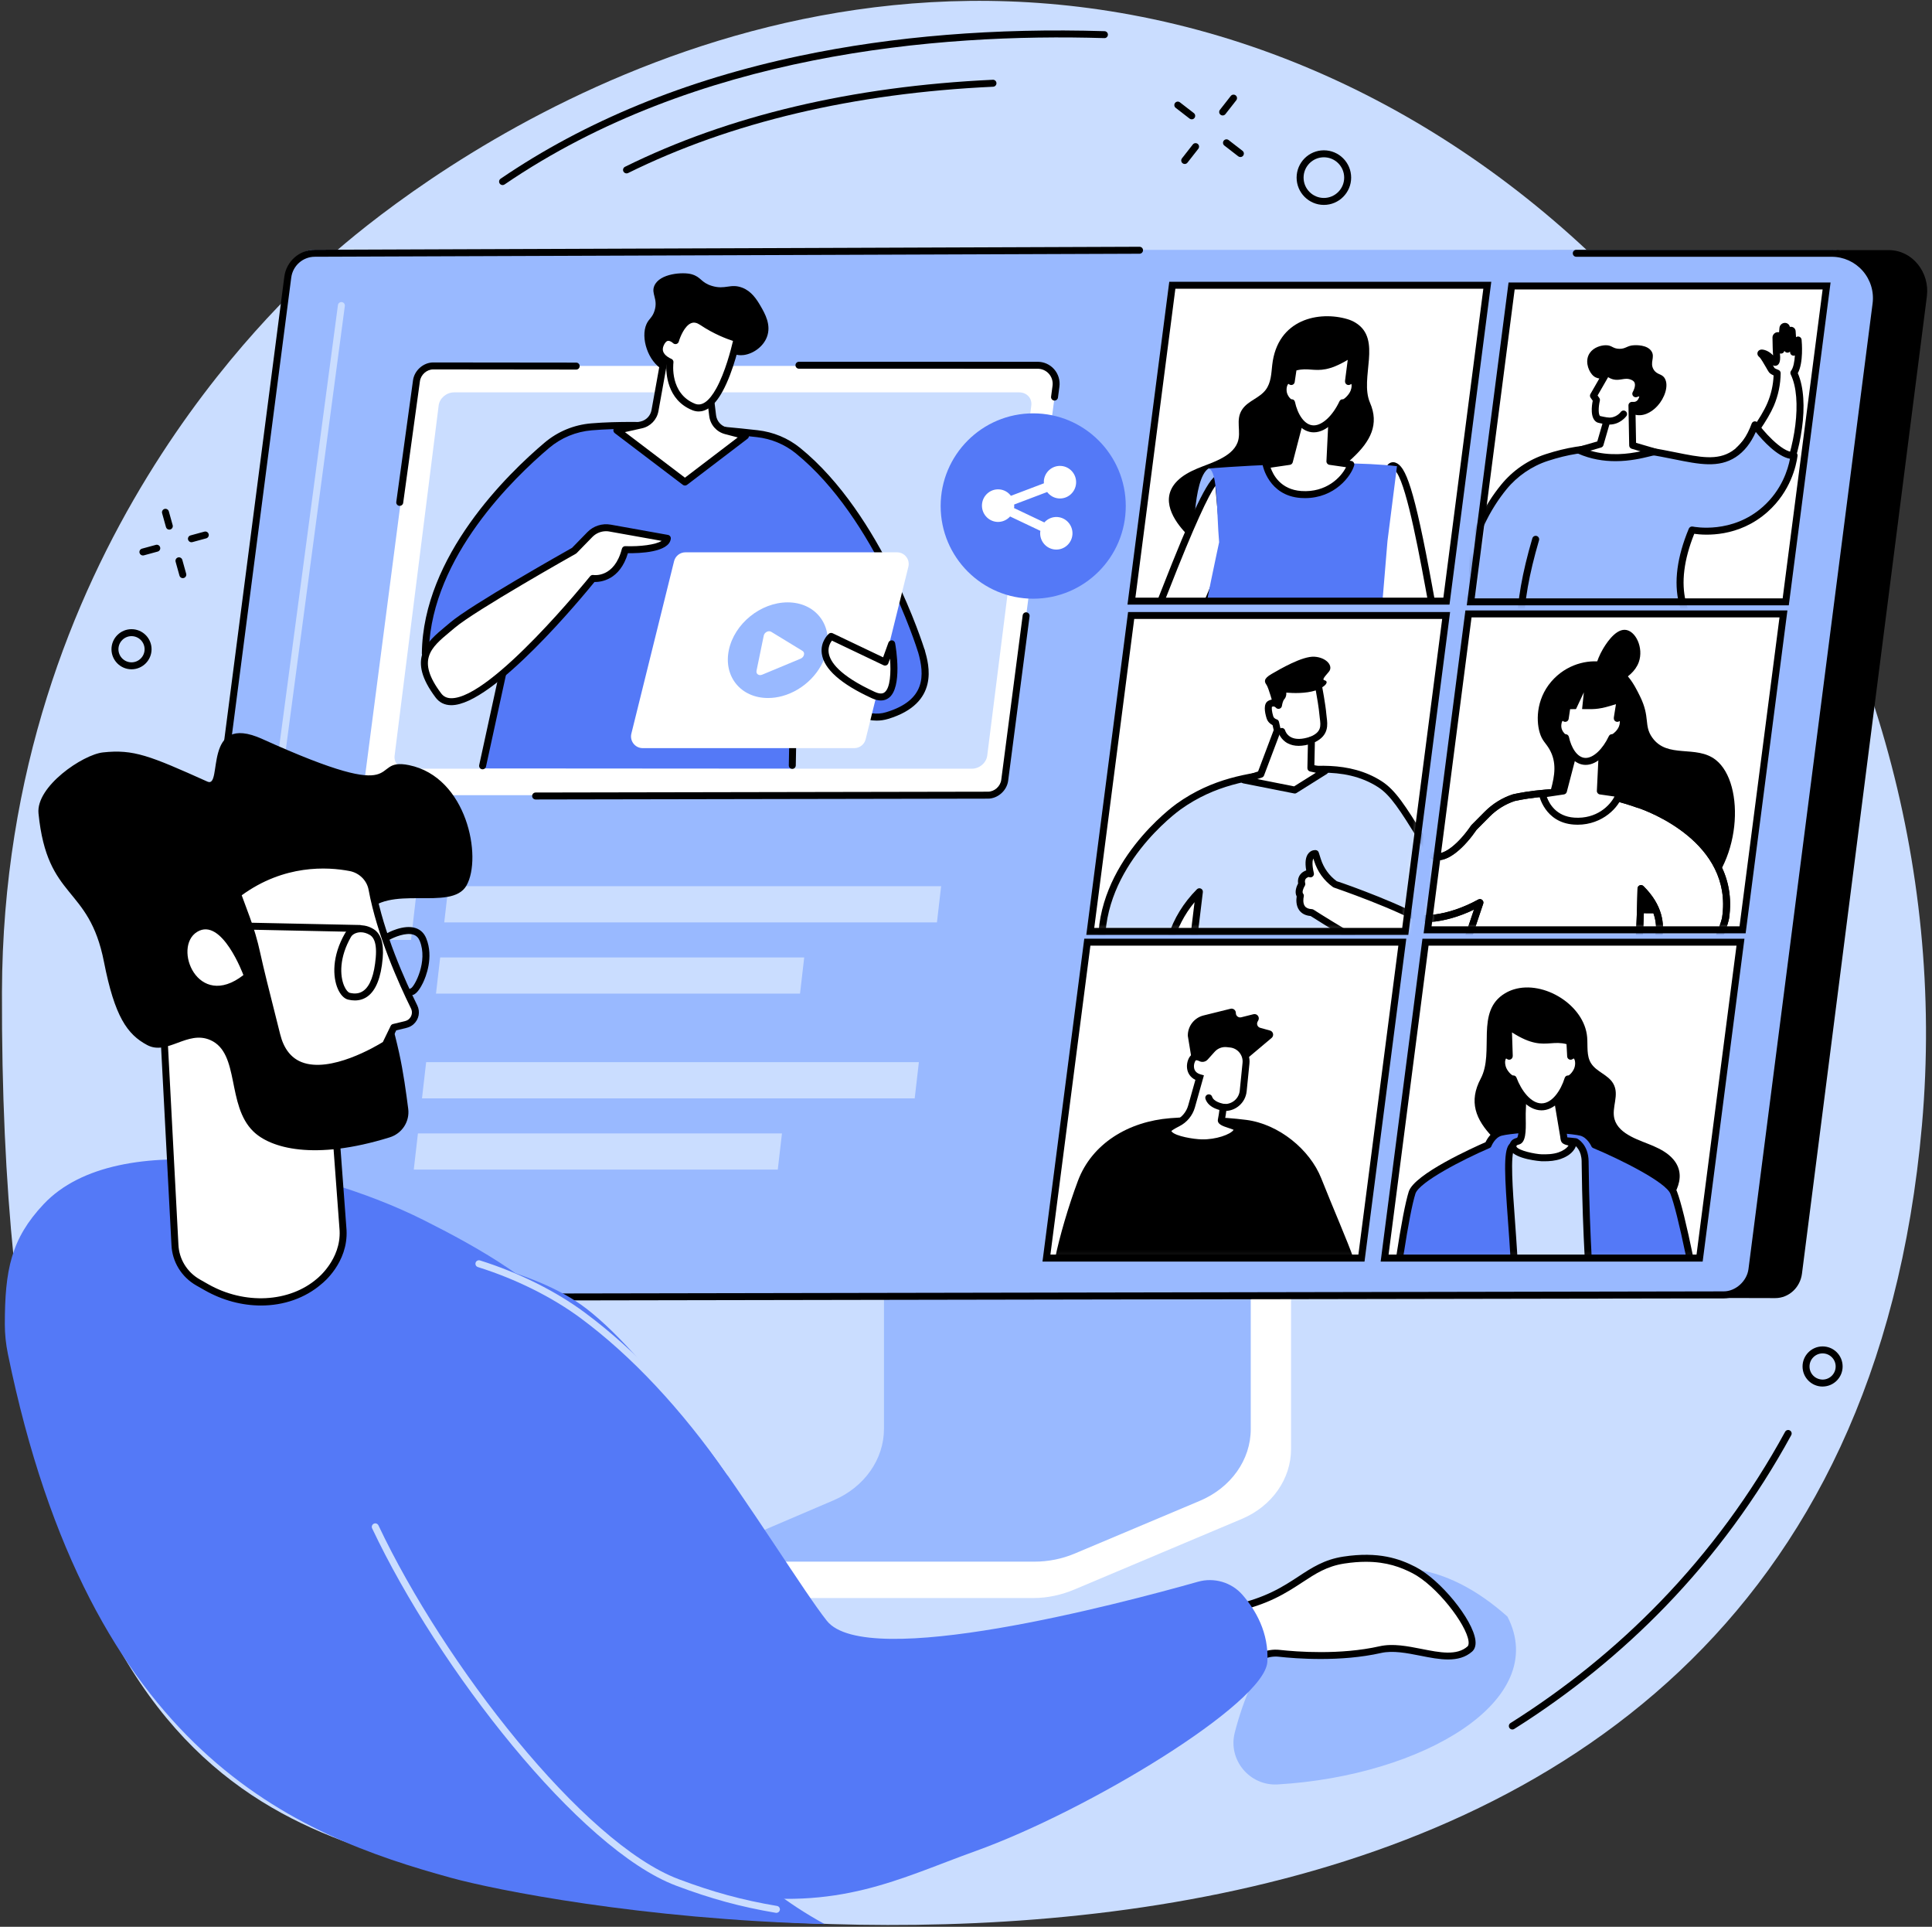 <svg width="344" height="343" viewBox="0 0 344 343" fill="none" xmlns="http://www.w3.org/2000/svg">
<rect x="0" y="0" width="344" height="343" fill="#333333" stroke="none"/>
<path d="M201.41 2.637C122.135 -12.03 61.751 42.805 57.276 47.003C50.179 53.661 0.589 98.057 0.35 176.55C-0.093 319.722 50.539 325.305 85.224 334.802C110.786 341.798 326.454 378.668 342.214 200.271C350.469 106.776 286.632 18.402 201.41 2.637Z" fill="#CADDFF"/>
<path d="M89.488 32.944C89.29 32.944 89.095 32.849 88.975 32.676C88.781 32.395 88.855 32.006 89.136 31.816C104.124 21.588 122.06 14.224 142.444 9.934C159.061 6.434 177.303 4.959 196.666 5.55C197.009 5.562 197.278 5.847 197.266 6.186C197.257 6.529 196.964 6.806 196.629 6.785C166.666 5.872 123.818 9.649 89.84 32.837C89.728 32.907 89.608 32.944 89.488 32.944Z" fill="black"/>
<path d="M111.56 30.866C111.332 30.866 111.113 30.738 111.001 30.523C110.848 30.217 110.976 29.845 111.282 29.692C129.735 20.572 151.77 15.361 176.774 14.199C177.113 14.179 177.406 14.447 177.423 14.79C177.44 15.133 177.175 15.423 176.832 15.439C152.001 16.592 130.132 21.762 111.832 30.804C111.746 30.845 111.651 30.866 111.56 30.866Z" fill="black"/>
<path d="M210.942 29.192C210.809 29.192 210.673 29.151 210.561 29.06C210.292 28.849 210.243 28.461 210.454 28.188L212.385 25.721C212.596 25.452 212.985 25.402 213.258 25.613C213.526 25.824 213.576 26.212 213.365 26.485L211.434 28.952C211.31 29.109 211.128 29.192 210.942 29.192Z" fill="black"/>
<path d="M217.7 20.555C217.567 20.555 217.431 20.514 217.319 20.423C217.05 20.212 217.001 19.824 217.212 19.551L219.143 17.084C219.354 16.815 219.743 16.766 220.015 16.977C220.288 17.187 220.334 17.576 220.123 17.849L218.192 20.316C218.068 20.473 217.881 20.555 217.7 20.555Z" fill="black"/>
<path d="M220.859 27.956C220.727 27.956 220.594 27.915 220.479 27.828L218.001 25.911C217.728 25.7 217.683 25.312 217.89 25.043C218.101 24.77 218.489 24.725 218.758 24.931L221.235 26.849C221.508 27.06 221.554 27.448 221.347 27.717C221.227 27.874 221.041 27.956 220.859 27.956Z" fill="black"/>
<path d="M212.191 21.242C212.059 21.242 211.926 21.2 211.811 21.114L209.333 19.196C209.06 18.985 209.015 18.597 209.222 18.328C209.433 18.055 209.821 18.01 210.09 18.217L212.567 20.134C212.84 20.345 212.886 20.733 212.679 21.002C212.559 21.163 212.377 21.242 212.191 21.242Z" fill="black"/>
<path d="M25.448 98.884C25.175 98.884 24.927 98.702 24.849 98.429C24.758 98.098 24.952 97.76 25.283 97.669L27.752 96.995C28.083 96.904 28.422 97.098 28.513 97.429C28.604 97.76 28.409 98.098 28.078 98.189L25.61 98.863C25.56 98.879 25.502 98.884 25.448 98.884Z" fill="black"/>
<path d="M34.087 96.528C33.815 96.528 33.566 96.346 33.488 96.074C33.397 95.743 33.591 95.404 33.922 95.313L36.391 94.64C36.722 94.549 37.061 94.743 37.152 95.073C37.243 95.404 37.048 95.743 36.718 95.834L34.249 96.507C34.199 96.52 34.141 96.528 34.087 96.528Z" fill="black"/>
<path d="M32.549 102.921C32.276 102.921 32.028 102.743 31.954 102.466L31.267 99.999C31.176 99.668 31.37 99.329 31.697 99.234C32.024 99.143 32.367 99.338 32.462 99.664L33.149 102.131C33.24 102.462 33.045 102.801 32.719 102.896C32.661 102.912 32.603 102.921 32.549 102.921Z" fill="black"/>
<path d="M30.146 94.284C29.873 94.284 29.625 94.106 29.551 93.829L28.864 91.362C28.773 91.031 28.968 90.693 29.294 90.598C29.621 90.507 29.964 90.701 30.059 91.027L30.746 93.495C30.837 93.825 30.642 94.164 30.316 94.259C30.254 94.28 30.2 94.284 30.146 94.284Z" fill="black"/>
<path d="M235.722 36.477C233.047 36.477 230.867 34.296 230.867 31.618C230.867 28.94 233.047 26.758 235.722 26.758C238.398 26.758 240.578 28.94 240.578 31.618C240.578 34.296 238.398 36.477 235.722 36.477ZM235.722 27.998C233.729 27.998 232.108 29.622 232.108 31.618C232.108 33.614 233.729 35.238 235.722 35.238C237.716 35.238 239.337 33.614 239.337 31.618C239.337 29.622 237.716 27.998 235.722 27.998Z" fill="black"/>
<path d="M23.418 119.145C21.449 119.145 19.849 117.542 19.849 115.574C19.849 113.607 21.449 112.004 23.418 112.004C25.386 112.004 26.987 113.607 26.987 115.574C26.983 117.542 25.382 119.145 23.418 119.145ZM23.418 113.244C22.136 113.244 21.089 114.289 21.089 115.574C21.089 116.86 22.131 117.905 23.418 117.905C24.704 117.905 25.746 116.86 25.746 115.574C25.742 114.289 24.7 113.244 23.418 113.244Z" fill="black"/>
<path d="M269.278 307.878C269.072 307.878 268.873 307.775 268.753 307.589C268.571 307.299 268.658 306.915 268.948 306.733C278.77 300.547 287.756 293.265 295.659 285.091C304.348 276.103 311.813 265.941 317.843 254.886C318.008 254.585 318.385 254.473 318.687 254.639C318.988 254.804 319.1 255.18 318.935 255.482C312.851 266.635 305.32 276.888 296.553 285.955C288.579 294.203 279.514 301.547 269.609 307.783C269.506 307.849 269.39 307.878 269.278 307.878Z" fill="black"/>
<path d="M324.517 246.828C323.583 246.828 322.698 246.468 322.028 245.811C321.345 245.146 320.965 244.253 320.952 243.299C320.928 241.332 322.507 239.708 324.476 239.683C325.431 239.674 326.329 240.03 327.011 240.695C327.693 241.361 328.074 242.253 328.086 243.208C328.111 245.175 326.531 246.799 324.563 246.824C324.546 246.828 324.53 246.828 324.517 246.828ZM324.517 240.927C324.509 240.927 324.497 240.927 324.488 240.927C323.206 240.943 322.177 242.001 322.193 243.286C322.201 243.91 322.45 244.493 322.896 244.927C323.343 245.361 323.942 245.584 324.55 245.588C325.832 245.572 326.862 244.514 326.846 243.228C326.837 242.604 326.589 242.022 326.143 241.588C325.704 241.158 325.125 240.927 324.517 240.927Z" fill="black"/>
<path d="M229.193 202.048L164.504 202.453C164.086 202.453 163.945 202.841 163.945 203.217V258.312C163.945 263.585 127.188 277.293 126.833 276.595L126.787 282.426C126.783 283.513 127.738 284.475 128.954 284.475H129.761C129.765 284.475 129.773 284.475 129.777 284.475H184.015C186.534 284.475 189.02 283.913 191.298 282.959L221.12 270.388C226.488 268.123 229.875 263.263 229.875 257.965V202.812C229.875 202.436 229.61 202.048 229.193 202.048Z" fill="white"/>
<path d="M157.395 199.242V254.354C157.395 259.788 153.9 264.735 148.417 267.082L128.301 275.678C126.986 276.24 127.437 278 128.892 278H184.165C186.65 278 189.107 277.508 191.352 276.562L213.643 267.169C219.172 264.838 222.7 259.871 222.7 254.411V199.242C222.7 199.015 222.493 198.833 222.241 198.833H157.858C157.598 198.833 157.395 199.019 157.395 199.242Z" fill="#99B9FF"/>
<path d="M36.887 230.471L302.884 231.054L307.504 231.062L316.09 231.083C318.53 231.083 320.535 229.173 320.845 226.748L343.087 52.755C343.628 48.524 340.543 44.523 336.292 44.523L60.7 44.776L36.887 230.471Z" fill="black"/>
<path d="M325.953 44.478C330.75 44.478 334.65 49.314 334.038 54.091L311.636 226.752C311.325 229.182 309.262 230.996 306.826 230.996L304.725 231.075L33.198 230.996C30.274 230.996 28.012 228.418 28.389 225.504L51.242 49.33C51.552 46.9 53.417 44.478 55.857 44.478H325.953Z" fill="#99B9FF"/>
<path d="M33.203 231.616C31.635 231.616 30.138 230.938 29.1 229.761C28.058 228.575 27.574 226.996 27.773 225.426L50.626 49.251C50.977 46.524 53.31 44.466 56.052 44.466L202.894 43.929C202.894 43.929 202.894 43.929 202.899 43.929C203.242 43.929 203.519 44.206 203.519 44.544C203.519 44.888 203.242 45.164 202.903 45.169L56.056 45.706C53.934 45.706 52.131 47.297 51.858 49.413L29.005 225.587C28.848 226.802 29.224 228.025 30.031 228.946C30.833 229.86 31.987 230.38 33.199 230.38L306.913 229.885C309.026 229.885 311.044 228.066 311.322 225.917L333.422 54.016C333.695 51.909 333.046 49.789 331.644 48.198C330.254 46.619 328.248 45.71 326.148 45.71H280.66C280.317 45.71 280.04 45.433 280.04 45.09C280.04 44.747 280.317 44.47 280.66 44.47H326.148C328.604 44.47 330.949 45.528 332.574 47.379C334.212 49.239 334.969 51.714 334.65 54.177L312.55 226.079C312.19 228.864 309.663 231.128 306.913 231.128L33.203 231.616Z" fill="black"/>
<path d="M38.405 223.243C38.377 223.243 38.352 223.243 38.323 223.239C37.984 223.194 37.744 222.884 37.789 222.545L60.171 54.309C60.217 53.97 60.527 53.735 60.866 53.776C61.205 53.822 61.445 54.132 61.399 54.471L39.017 222.706C38.98 223.016 38.712 223.243 38.405 223.243Z" fill="#CADDFF"/>
<path d="M257.542 107.011H201.459L208.738 50.775H264.821L257.542 107.011Z" fill="white"/>
<mask id="mask0_1334_9013" style="mask-type:luminance" maskUnits="userSpaceOnUse" x="201" y="50" width="64" height="58">
<path d="M257.542 107.011H201.459L208.738 50.775H264.821L257.542 107.011Z" fill="white"/>
</mask>
<g mask="url(#mask0_1334_9013)">
<path d="M239.945 56.821C240.442 56.97 240.913 57.176 241.352 57.445C246.194 60.404 242.017 67.264 243.94 71.707C245.591 75.517 244.06 78.525 240.818 81.542C238.941 83.29 237.204 84.741 236.381 87.187C235.909 88.596 235.653 90.051 235.103 91.444C232.39 98.316 224.147 100.448 218.126 98.957C215.434 98.287 213.023 96.882 211.17 94.944C209.032 92.704 206.447 88.861 209.57 85.662C210.579 84.629 211.89 83.951 213.196 83.397C215.471 82.435 219.292 81.443 220.334 78.814C221.116 76.835 219.871 74.756 221.215 72.831C222.266 71.326 224.255 70.868 225.363 69.396C226.323 68.128 226.356 66.499 226.521 65.004C227.435 56.697 234.974 55.329 239.945 56.821Z" fill="black"/>
<path d="M255.048 107.846C254.962 107.523 254.709 106.143 254.445 104.684C251.653 89.423 249.978 83.526 248.258 82.935C247.981 82.835 247.666 82.951 247.518 83.212L241.62 93.411C241.587 93.469 241.562 93.531 241.55 93.597C241.471 93.977 239.664 102.965 243.535 107.928C245.069 109.895 247.278 110.953 250.061 111.065L250.139 111.077C250.665 111.168 251.149 111.214 251.595 111.214C252.65 111.214 253.493 110.962 254.101 110.461C254.751 109.928 255.094 109.151 255.123 108.156C255.123 108.044 255.098 107.941 255.048 107.846Z" fill="white"/>
<path d="M251.596 111.829C251.116 111.829 250.591 111.78 250.032 111.685L249.995 111.68C247.03 111.548 244.689 110.412 243.047 108.304C239.003 103.122 240.864 93.857 240.942 93.468C240.967 93.34 241.017 93.216 241.083 93.1L246.98 82.901C247.278 82.385 247.907 82.153 248.465 82.352C250.252 82.968 251.765 86.575 255.053 104.577L255.065 104.655C255.301 105.936 255.541 107.259 255.632 107.639C255.706 107.808 255.744 107.99 255.735 108.176C255.702 109.362 255.285 110.292 254.491 110.945C253.771 111.532 252.795 111.829 251.596 111.829ZM248.056 83.521L242.158 93.72C242.084 94.088 240.33 102.808 244.023 107.544C245.442 109.362 247.481 110.337 250.086 110.445C250.111 110.445 250.136 110.449 250.165 110.453L250.243 110.465C251.811 110.734 252.993 110.569 253.709 109.982C254.222 109.565 254.478 108.961 254.503 108.139C254.482 108.098 254.466 108.056 254.453 108.011C254.366 107.693 254.168 106.614 253.85 104.878L253.837 104.8C251.972 94.621 249.834 84.137 248.056 83.521Z" fill="black"/>
<path d="M212.526 97.386C212.526 97.386 212.295 85.17 215.198 83.389C215.351 83.294 217.063 83.926 218.25 85.666C219.371 87.311 219.069 91.588 219.069 91.588L217.655 98.638L212.526 97.386Z" fill="#99B9FF"/>
<path d="M218.126 98.89L216.89 85.162C214.413 86.162 206.53 107.722 206.443 107.594C206.319 107.416 207.179 113.714 207.771 117.061C213.482 114.437 218.126 98.89 218.126 98.89Z" fill="white"/>
<path d="M207.295 117.958L207.154 117.168C206.894 115.68 206.546 113.445 206.236 111.193C205.785 107.936 205.703 107.353 205.976 107.134C206.116 106.8 206.427 106.002 206.778 105.105C212.22 91.17 215.082 85.228 216.658 84.591L217.435 84.277L218.759 98.96L218.726 99.076C218.531 99.721 213.933 114.92 208.031 117.631L207.295 117.958ZM207.051 107.717C207.101 108.477 207.704 112.928 208.23 116.085C213.064 112.85 217.084 100.155 217.498 98.824L216.389 86.496C215.194 88.207 212.775 93.154 207.936 105.548C207.481 106.709 207.229 107.353 207.051 107.717ZM207.03 107.763C206.972 107.878 206.923 107.961 206.877 108.023C206.956 107.944 207.005 107.849 207.03 107.763Z" fill="black"/>
<path d="M245.975 111.259C245.959 110.222 245.975 109.177 246.062 108.127L247.046 96.32L248.738 82.989C237.241 81.621 215.202 83.39 215.202 83.39C216.865 83.786 216.604 91.328 217.071 96.523C217.071 96.523 214.371 108.995 213.552 114.243C212.733 119.487 219.077 117.45 230.636 118.644C236.318 119.227 246.099 118.714 245.975 111.259Z" fill="#5479F7"/>
<path d="M231.703 73.93L229.569 82.129L225.455 82.74C225.455 82.74 226.364 87.662 231.658 88.026C236.956 88.389 239.966 84.645 240.521 82.666L236.79 82.129L237.175 74.169L231.703 73.93Z" fill="white"/>
<path d="M232.369 88.671C232.121 88.671 231.873 88.662 231.612 88.646C225.901 88.253 224.851 82.91 224.838 82.856C224.809 82.691 224.846 82.522 224.942 82.385C225.041 82.249 225.19 82.158 225.355 82.133L229.065 81.583L231.095 73.781C231.17 73.496 231.426 73.302 231.724 73.318L237.199 73.558C237.365 73.566 237.518 73.637 237.63 73.76C237.741 73.88 237.799 74.042 237.791 74.207L237.435 81.604L240.607 82.059C240.785 82.084 240.942 82.183 241.037 82.336C241.137 82.484 241.161 82.67 241.116 82.84C240.587 84.732 237.667 88.671 232.369 88.671ZM226.24 83.253C226.666 84.493 228.006 87.154 231.703 87.41C236.132 87.716 238.775 84.976 239.664 83.17L236.707 82.745C236.389 82.699 236.161 82.422 236.178 82.1L236.534 74.765L232.183 74.575L230.177 82.29C230.115 82.53 229.913 82.712 229.669 82.749L226.24 83.253Z" fill="black"/>
<path d="M240.789 67.728C240.582 67.674 240.342 67.748 240.107 67.918C240.111 67.872 240.111 67.823 240.111 67.777L240.752 62.822C234.648 66.885 233.949 64.285 230.276 65.451C230.276 65.451 229.941 67.752 229.908 67.914C229.718 67.744 229.499 67.67 229.28 67.724C228.717 67.86 228.362 68.765 228.477 69.744C228.593 70.691 229.412 71.744 229.974 71.691C230.504 74.187 231.939 76.34 233.92 76.34C235.901 76.34 237.894 74.187 239.069 71.691C239.615 71.744 240.711 70.691 241.07 69.744C241.438 68.769 241.314 67.864 240.789 67.728Z" fill="white"/>
<path d="M233.92 76.963C231.906 76.963 230.181 75.112 229.458 72.211C228.672 71.876 227.981 70.789 227.861 69.822C227.704 68.5 228.25 67.339 229.131 67.124C229.222 67.103 229.317 67.091 229.408 67.091C229.487 66.57 229.586 65.872 229.66 65.363C229.693 65.128 229.859 64.933 230.086 64.863C231.525 64.409 232.543 64.483 233.527 64.557C235.148 64.677 236.683 64.793 240.409 62.313C240.611 62.177 240.872 62.173 241.079 62.301C241.285 62.429 241.397 62.665 241.368 62.909L240.826 67.107C240.868 67.115 240.909 67.124 240.946 67.132C241.269 67.215 241.538 67.438 241.703 67.76C241.989 68.31 241.968 69.136 241.649 69.975C241.327 70.826 240.367 71.975 239.487 72.26C238.362 74.492 236.29 76.963 233.92 76.963ZM230.012 71.075C230.297 71.075 230.516 71.277 230.578 71.566C231.017 73.637 232.216 75.724 233.916 75.724C235.45 75.724 237.295 74 238.502 71.43C238.614 71.19 238.866 71.046 239.127 71.079C239.367 71.037 240.202 70.277 240.487 69.529C240.715 68.934 240.673 68.492 240.611 68.343C240.578 68.355 240.533 68.38 240.471 68.425C240.276 68.566 240.02 68.578 239.813 68.467C239.602 68.351 239.478 68.128 239.491 67.892L239.495 67.768C239.495 67.748 239.495 67.727 239.499 67.706L239.97 64.061C236.666 66.037 235.028 65.913 233.44 65.797C232.63 65.735 231.856 65.681 230.835 65.942C230.727 66.677 230.545 67.905 230.521 68.041C230.479 68.26 230.322 68.438 230.111 68.508C229.9 68.578 229.669 68.533 229.503 68.388C229.449 68.343 229.42 68.339 229.42 68.335C229.305 68.364 228.999 68.872 229.098 69.678C229.181 70.376 229.751 71.033 229.958 71.083C229.975 71.079 229.995 71.075 230.012 71.075Z" fill="black"/>
</g>
<path d="M258.088 107.631H200.752L200.843 106.933L208.192 50.16H265.528L258.088 107.631ZM202.163 106.392H256.997L264.114 51.396H209.28L202.163 106.392Z" fill="black"/>
<path d="M250.21 165.801H194.127L201.406 109.569H257.488L250.21 165.801Z" fill="white"/>
<mask id="mask1_1334_9013" style="mask-type:luminance" maskUnits="userSpaceOnUse" x="194" y="109" width="64" height="57">
<path d="M250.21 165.801H194.127L201.406 109.569H257.488L250.21 165.801Z" fill="white"/>
</mask>
<g mask="url(#mask1_1334_9013)">
<path d="M253.134 149.271C249.747 143.832 248.051 141.109 245.694 139.597C240.107 136.005 233.523 136.848 227.936 137.563C222.427 138.27 216.182 139.068 209.855 143.589C209.032 144.18 195.632 154.056 196.17 168.574C196.356 173.562 198.151 178.116 201.153 181.753C203.701 178.616 206.6 176.732 208.291 175.81C208.287 175.798 208.283 175.781 208.279 175.769C206.79 170.049 208.833 163.474 213.552 158.743C212.841 164.636 212.129 170.524 211.418 176.417C212.311 177.566 213.808 179.054 216.1 179.608C221.314 180.868 225.388 176.008 232.001 175.537C234.474 175.364 237.956 175.756 242.038 178.48C241.943 173.062 241.844 167.644 241.748 162.226C241.831 162.983 242.373 167.152 246.078 169.227C246.815 169.64 249.751 171.281 253.001 169.888C256.69 168.309 257.981 164.024 258.134 163.499C259.329 159.338 257.278 155.928 253.134 149.271Z" fill="#CADDFF"/>
<path d="M201.153 182.376C200.967 182.376 200.794 182.294 200.674 182.149C197.506 178.314 195.736 173.628 195.545 168.598C194.991 153.626 208.895 143.51 209.487 143.084C215.942 138.472 222.27 137.662 227.849 136.947C233.37 136.241 240.243 135.36 246.02 139.076C248.493 140.667 250.218 143.431 253.651 148.944C257.753 155.531 260.015 159.16 258.725 163.672C258.485 164.52 257.083 168.822 253.241 170.462C251.632 171.152 249.027 171.59 245.772 169.772C244.184 168.884 243.134 167.636 242.439 166.396L242.654 178.475C242.658 178.707 242.534 178.922 242.331 179.029C242.129 179.141 241.881 179.128 241.69 179C238.518 176.888 235.272 175.93 232.038 176.161C229.139 176.368 226.757 177.442 224.453 178.483C221.645 179.752 218.998 180.951 215.946 180.215C214.015 179.748 212.324 178.599 210.922 176.802C210.822 176.673 210.777 176.508 210.793 176.347L212.692 160.602C209.036 165.028 207.572 170.632 208.87 175.615L208.883 175.657C208.953 175.934 208.829 176.219 208.581 176.355C207.071 177.178 204.16 179.025 201.625 182.145C201.517 182.29 201.344 182.372 201.153 182.376ZM235.462 137.547C232.931 137.547 230.404 137.869 228.014 138.175C222.576 138.869 216.418 139.658 210.214 144.092C209.644 144.502 196.257 154.238 196.79 168.549C196.956 173.049 198.469 177.26 201.17 180.773C203.494 178.099 206.021 176.397 207.58 175.5C206.232 169.66 208.329 163.106 213.118 158.304C213.304 158.118 213.589 158.069 213.829 158.184C214.069 158.3 214.205 158.552 214.172 158.817L212.071 176.231C213.262 177.69 214.668 178.62 216.252 179.004C218.887 179.641 221.236 178.579 223.953 177.351C226.244 176.314 228.841 175.14 231.959 174.921C235.136 174.698 238.307 175.512 241.401 177.347L241.132 162.238C241.128 161.908 241.38 161.631 241.711 161.61C242.05 161.59 242.331 161.829 242.369 162.16C242.489 163.23 243.13 166.867 246.388 168.685C249.205 170.26 251.409 169.9 252.766 169.322C256.091 167.9 257.331 164.082 257.546 163.329C258.638 159.507 256.823 156.358 252.612 149.597C249.279 144.241 247.604 141.555 245.363 140.117C242.261 138.129 238.858 137.547 235.462 137.547Z" fill="black"/>
<path d="M254.126 164.429C249.37 161.375 237.7 157.399 237.7 157.399C236.227 156.341 235.148 154.849 234.586 153.093L234.222 151.948C234.222 151.948 232.431 151.738 233.333 155.556C232.935 155.473 233.146 155.407 232.849 155.506C231.331 156.015 231.798 157.362 231.798 157.362C231.798 157.362 230.921 158.73 231.542 159.453C231.542 159.453 230.781 162.321 233.56 162.453C233.56 162.453 245.578 170.152 248.833 170.731C252.087 171.313 257.199 166.404 254.126 164.429Z" fill="white"/>
<path d="M249.391 171.405C249.163 171.405 248.94 171.388 248.721 171.347C245.532 170.781 234.755 163.962 233.357 163.065C232.46 162.987 231.782 162.644 231.339 162.044C230.723 161.201 230.797 160.102 230.88 159.586C230.442 158.763 230.884 157.73 231.136 157.263C231.087 156.961 231.07 156.482 231.31 156.003C231.475 155.668 231.827 155.217 232.576 154.945C232.323 153.486 232.472 152.469 233.018 151.858C233.547 151.263 234.217 151.325 234.292 151.333C234.532 151.362 234.739 151.527 234.809 151.763L235.173 152.907C235.686 154.519 236.67 155.891 238.018 156.87C239.991 157.49 250.272 161.222 254.457 163.908C255.619 164.656 255.983 165.859 255.454 167.21C254.651 169.264 251.835 171.405 249.391 171.405ZM233.002 156.114C232.7 156.226 232.514 156.37 232.423 156.556C232.286 156.833 232.381 157.164 232.381 157.164C232.443 157.342 232.418 157.54 232.319 157.701C232.063 158.102 231.806 158.817 232.009 159.057C232.141 159.214 232.191 159.42 232.137 159.619C232.063 159.912 231.951 160.792 232.34 161.317C232.58 161.639 232.985 161.813 233.585 161.842C233.692 161.846 233.8 161.879 233.891 161.941C237.203 164.065 246.368 169.673 248.936 170.132C250.842 170.462 253.622 168.487 254.296 166.764C254.606 165.97 254.44 165.379 253.787 164.958C249.151 161.982 237.613 158.036 237.497 157.995C237.439 157.974 237.385 157.945 237.336 157.912C235.748 156.771 234.594 155.176 233.994 153.292L233.849 152.837C233.705 153.131 233.56 153.829 233.936 155.424C233.986 155.631 233.924 155.85 233.775 155.999C233.626 156.151 233.411 156.213 233.204 156.172C233.126 156.147 233.059 156.131 233.002 156.114Z" fill="black"/>
<path d="M226.665 125.315C226.665 125.315 225.879 122.438 225.511 121.918C225.143 121.397 224.887 120.856 226.405 119.979C227.926 119.103 231.909 116.76 234.06 116.905C236.21 117.049 237.459 118.583 236.603 119.587C235.751 120.591 235.366 121.008 235.863 121.108C236.363 121.207 236.533 121.827 234.92 122.633C233.315 123.434 227.558 127.001 226.665 125.315Z" fill="black"/>
<path d="M233.406 136.733L233.514 131.728C236.376 130.551 235.665 128.65 235.545 127.158C235.416 125.554 234.755 122.046 234.755 122.046C232.373 123.199 228.233 122.579 228.233 122.579C228.233 122.579 228.655 123.583 228.22 124.042C227.786 124.501 227.641 125.563 227.641 125.563C227.641 125.563 227.021 124.806 226.115 125.306C225.607 125.587 225.88 126.926 226.115 127.687C226.351 128.443 227.12 128.633 227.12 128.633C227.12 128.633 227.286 129.348 227.435 130.013L224.486 137.824L221.463 138.841L230.545 140.638L235.917 137.27L233.406 136.733Z" fill="white"/>
<path d="M230.545 141.258C230.504 141.258 230.466 141.253 230.425 141.245L221.343 139.447C221.066 139.394 220.864 139.158 220.843 138.877C220.826 138.596 220.996 138.34 221.265 138.249L224.007 137.327L226.786 129.967C226.711 129.641 226.637 129.319 226.587 129.087C226.19 128.889 225.719 128.505 225.52 127.868C225.165 126.723 224.929 125.252 225.814 124.765C226.343 124.471 226.835 124.471 227.232 124.591C227.348 124.248 227.518 123.88 227.766 123.616C227.828 123.533 227.787 123.136 227.654 122.814C227.567 122.607 227.6 122.372 227.737 122.194C227.873 122.016 228.097 121.926 228.316 121.963C228.353 121.967 232.294 122.537 234.478 121.483C234.652 121.401 234.854 121.401 235.028 121.487C235.202 121.574 235.322 121.735 235.359 121.926C235.388 122.07 236.029 125.484 236.157 127.099C236.174 127.29 236.198 127.488 236.223 127.69C236.389 128.984 236.637 130.91 234.118 132.125L234.031 136.224L236.041 136.654C236.289 136.708 236.48 136.906 236.521 137.154C236.566 137.402 236.455 137.654 236.24 137.786L230.868 141.154C230.772 141.229 230.661 141.258 230.545 141.258ZM223.87 138.687L230.421 139.985L234.292 137.559L233.274 137.34C232.985 137.278 232.778 137.018 232.787 136.72L232.894 131.716C232.898 131.468 233.051 131.249 233.279 131.158C235.317 130.319 235.177 129.232 234.999 127.86C234.97 127.637 234.941 127.418 234.925 127.211C234.838 126.099 234.478 124.017 234.279 122.905C232.497 123.479 230.256 123.405 229.031 123.298C229.056 123.694 228.99 124.136 228.667 124.475C228.465 124.69 228.299 125.306 228.254 125.653C228.221 125.897 228.047 126.099 227.807 126.166C227.572 126.232 227.315 126.153 227.158 125.963C227.075 125.868 226.835 125.661 226.471 125.827C226.409 126.033 226.451 126.686 226.707 127.509C226.831 127.914 227.266 128.038 227.27 128.038C227.497 128.095 227.675 128.273 227.725 128.5C227.725 128.5 227.89 129.219 228.039 129.885C228.064 130.005 228.055 130.124 228.014 130.24L225.065 138.047C224.999 138.22 224.859 138.357 224.685 138.414L223.87 138.687Z" fill="black"/>
<path d="M231.244 132.773C230.499 132.773 229.842 132.62 229.267 132.315C227.985 131.629 227.65 130.418 227.633 130.368C227.547 130.038 227.741 129.699 228.072 129.612C228.403 129.521 228.738 129.719 228.829 130.046C228.841 130.087 229.064 130.815 229.871 131.236C230.702 131.67 231.86 131.637 233.312 131.145C233.634 131.034 233.99 131.207 234.097 131.534C234.205 131.86 234.035 132.211 233.709 132.319C232.811 132.62 231.984 132.773 231.244 132.773Z" fill="black"/>
</g>
<path d="M250.756 166.42H193.42L193.511 165.722L200.86 108.949H258.196L258.105 109.648L250.756 166.42ZM194.834 165.181H249.668L256.786 110.185H201.952L194.834 165.181Z" fill="black"/>
<path d="M310.271 165.525H254.188L261.467 109.289H317.554L310.271 165.525Z" fill="white"/>
<mask id="mask2_1334_9013" style="mask-type:luminance" maskUnits="userSpaceOnUse" x="254" y="109" width="64" height="57">
<path d="M310.271 165.525H254.188L261.467 109.289H317.554L310.271 165.525Z" fill="white"/>
</mask>
<g mask="url(#mask2_1334_9013)">
<path d="M276.74 120.762C279.515 117.976 283.299 117.29 286.028 117.968C289.477 118.827 290.966 121.836 292.013 123.96C293.865 127.712 292.65 129.13 294.184 131.295C296.897 135.13 302.004 132.527 305.503 135.279C310.838 139.482 310.151 154.322 301.785 160.219C296.206 164.153 289.341 162.186 287.472 161.653C281.802 160.029 275.024 155.223 274.655 148.437C274.349 142.825 278.535 138.019 275.888 133.391C275.214 132.213 274.589 131.903 274.151 130.419C273.431 127.998 273.626 123.89 276.74 120.762Z" fill="black"/>
<path d="M284.42 121.551C283.204 120.522 284.354 117.339 285.367 115.608C285.747 114.959 287.447 112.062 289.3 112.116C291.202 112.17 292.72 115.327 291.785 117.889C290.619 121.096 285.842 122.757 284.42 121.551Z" fill="black"/>
<path d="M291.773 143.201L291.768 143.218C289.258 142.312 285.54 141.23 282.008 141.164C275.255 140.61 269.523 141.998 269.523 141.998C267.765 142.573 266.132 143.589 264.792 144.937L262.447 147.296C260.189 150.607 257.443 152.879 255.611 152.466C254.118 152.127 253.56 149.92 252.447 145.507C251.872 143.23 252.067 144.292 251.877 142.879C249.925 143.3 247.737 143.957 246.062 144.829C245.297 147.152 244.904 151.251 246.132 156.376C246.641 158.5 247.241 161.004 249.126 162.335C251.963 164.339 257.683 163.893 263.518 160.673C262.848 162.686 262.178 164.69 261.504 166.678C258.117 175.732 258.969 178.666 260.33 179.695C262.567 181.39 265.867 177.704 272.641 178.381C276.442 178.761 277.29 180.109 283.166 180.77C286.926 181.191 288.832 181.381 289.92 180.311C291.694 178.571 292.112 162.207 292.186 158.181C298.53 164.446 294.01 170.777 292.385 172.658C292.083 173.005 292.021 173.476 292.228 173.827L294.92 178.348C295.18 178.79 295.78 178.89 296.264 178.567C297.897 177.485 301.272 175.199 304.394 170.096C306.115 167.285 307.145 164.112 307.248 163.393C309.407 148.685 291.773 143.201 291.773 143.201Z" fill="white"/>
<path d="M287.228 181.725C286.132 181.725 284.78 181.572 283.097 181.386C279.813 181.018 278.072 180.439 276.529 179.927C275.297 179.518 274.23 179.163 272.58 178.997C269.176 178.658 266.711 179.448 264.73 180.088C262.803 180.708 261.286 181.196 259.954 180.192C257.766 178.534 258.085 174.046 260.922 166.463C261.43 164.967 261.939 163.451 262.448 161.926C257.059 164.517 251.691 164.909 248.767 162.843C246.691 161.376 246.046 158.686 245.529 156.525C244.483 152.152 244.462 147.71 245.475 144.639C245.525 144.486 245.637 144.358 245.777 144.284C247.828 143.218 250.401 142.569 251.749 142.28C251.918 142.242 252.096 142.28 252.237 142.379C252.378 142.478 252.473 142.631 252.493 142.804C252.526 143.052 252.547 143.226 252.564 143.354C252.605 143.672 252.605 143.672 252.688 143.986C252.754 144.222 252.857 144.615 253.047 145.367C254.065 149.396 254.623 151.619 255.748 151.875C257.195 152.202 259.735 150.185 261.935 146.962C261.956 146.929 261.98 146.9 262.005 146.875L264.35 144.515C265.756 143.098 267.481 142.028 269.329 141.424C269.346 141.42 269.362 141.416 269.375 141.412C269.615 141.354 275.28 140.003 282.059 140.561C285.574 140.623 289.3 141.693 291.843 142.602C291.881 142.606 291.918 142.614 291.955 142.627C292.137 142.685 310.069 148.441 307.861 163.5C307.745 164.298 306.694 167.538 304.92 170.439C301.67 175.749 298.121 178.1 296.604 179.101C296.215 179.357 295.743 179.452 295.313 179.353C294.916 179.262 294.59 179.026 294.383 178.683L291.918 174.542C291.554 177.679 291.049 180.084 290.351 180.77C289.614 181.481 288.626 181.725 287.228 181.725ZM270.979 177.679C271.529 177.679 272.104 177.704 272.704 177.766C274.491 177.943 275.673 178.336 276.922 178.749C278.403 179.241 280.082 179.799 283.237 180.15C286.848 180.555 288.626 180.712 289.486 179.865C290.504 178.865 291.343 170.145 291.566 158.165C291.571 157.917 291.724 157.698 291.951 157.603C292.183 157.508 292.443 157.562 292.621 157.735C299.366 164.397 294.503 171.15 292.853 173.059C292.728 173.199 292.691 173.389 292.757 173.505L295.45 178.026C295.479 178.076 295.528 178.109 295.59 178.121C295.69 178.142 295.81 178.117 295.917 178.047C297.365 177.088 300.752 174.848 303.862 169.769C305.536 167.034 306.541 163.913 306.632 163.298C308.593 149.912 293.262 144.354 291.711 143.829C291.657 143.825 291.608 143.813 291.554 143.796C289.093 142.912 285.442 141.842 281.993 141.78C275.582 141.255 270.082 142.503 269.689 142.594C268.035 143.139 266.492 144.098 265.227 145.371L262.923 147.693C260.889 150.66 257.874 153.615 255.471 153.07C253.606 152.644 253.019 150.309 251.844 145.656C251.658 144.916 251.555 144.532 251.488 144.3C251.397 143.966 251.381 143.904 251.348 143.631C249.499 144.069 247.832 144.639 246.571 145.259C246.17 146.606 245.347 150.462 246.728 156.227C247.225 158.289 247.783 160.628 249.474 161.822C252.224 163.765 257.87 163.066 263.209 160.128C263.432 160.004 263.709 160.033 263.903 160.194C264.098 160.355 264.176 160.624 264.094 160.868C263.424 162.88 262.754 164.889 262.075 166.877C258.85 175.493 259.54 178.332 260.69 179.2C261.468 179.791 262.477 179.506 264.338 178.906C266.004 178.373 268.175 177.679 270.979 177.679ZM292.774 159.748C292.687 163.438 292.518 167.996 292.178 171.935C293.99 169.72 296.876 164.839 292.774 159.748Z" fill="black"/>
<path d="M287.232 181.72C286.186 181.72 284.875 181.58 283.097 181.381C279.817 181.013 278.072 180.435 276.529 179.922C275.297 179.513 274.23 179.158 272.58 178.993C269.176 178.654 266.711 179.443 264.73 180.084C262.803 180.703 261.286 181.191 259.954 180.187C257.766 178.53 258.081 174.042 260.922 166.459C261.43 164.963 261.939 163.446 262.448 161.921C257.059 164.512 251.691 164.905 248.767 162.838C246.691 161.371 246.046 158.681 245.529 156.52C244.483 152.152 244.462 147.709 245.475 144.635C245.525 144.482 245.637 144.354 245.777 144.279C247.828 143.213 250.401 142.564 251.749 142.275C251.918 142.238 252.096 142.275 252.237 142.374C252.378 142.473 252.473 142.626 252.493 142.8C252.526 143.048 252.547 143.221 252.564 143.349C252.605 143.668 252.605 143.668 252.688 143.982C252.754 144.217 252.857 144.61 253.047 145.358C254.065 149.391 254.623 151.61 255.748 151.867C257.191 152.197 259.735 150.176 261.935 146.953C261.956 146.92 261.98 146.891 262.005 146.866L264.35 144.507C265.756 143.089 267.481 142.019 269.329 141.415C269.346 141.411 269.362 141.407 269.375 141.403C269.615 141.345 275.28 139.994 282.059 140.552C285.574 140.614 289.3 141.688 291.848 142.593C291.885 142.597 291.922 142.606 291.959 142.618C292.141 142.676 310.073 148.432 307.865 163.491C307.749 164.289 306.699 167.529 304.924 170.43C301.674 175.74 298.125 178.092 296.608 179.092C296.219 179.348 295.748 179.439 295.317 179.344C294.92 179.253 294.594 179.013 294.387 178.67L291.922 174.529C291.864 175.058 291.802 175.567 291.732 176.05C291.686 176.389 291.372 176.625 291.033 176.579C290.694 176.534 290.458 176.22 290.504 175.881C291.285 170.256 291.513 160.904 291.566 158.173C291.571 157.925 291.724 157.706 291.951 157.611C292.183 157.516 292.443 157.57 292.621 157.743C299.366 164.405 294.503 171.157 292.853 173.067C292.728 173.211 292.691 173.397 292.757 173.513L295.45 178.034C295.479 178.083 295.528 178.116 295.59 178.129C295.694 178.15 295.81 178.125 295.917 178.054C297.365 177.096 300.752 174.856 303.862 169.777C305.536 167.041 306.541 163.921 306.632 163.305C308.597 149.92 293.221 144.35 291.703 143.837C291.653 143.833 291.604 143.821 291.554 143.804C289.093 142.92 285.442 141.849 281.993 141.787C275.582 141.263 270.082 142.511 269.689 142.601C268.035 143.147 266.492 144.106 265.227 145.379L262.923 147.701C260.889 150.668 257.874 153.623 255.471 153.077C253.606 152.652 253.019 150.317 251.844 145.664C251.658 144.924 251.555 144.54 251.488 144.308C251.397 143.973 251.381 143.907 251.348 143.639C249.499 144.077 247.832 144.647 246.571 145.267C246.17 146.614 245.347 150.47 246.728 156.235C247.22 158.297 247.783 160.636 249.474 161.83C252.224 163.772 257.87 163.074 263.209 160.132C263.432 160.008 263.709 160.037 263.903 160.198C264.098 160.359 264.176 160.628 264.094 160.871C263.424 162.884 262.754 164.892 262.075 166.88C258.85 175.496 259.54 178.335 260.69 179.203C261.468 179.794 262.477 179.509 264.338 178.91C266.319 178.274 269.032 177.402 272.692 177.769C274.478 177.947 275.661 178.34 276.91 178.753C278.39 179.245 280.069 179.803 283.221 180.154C285.578 180.418 287.071 180.571 288.13 180.431C288.469 180.389 288.783 180.625 288.824 180.964C288.87 181.303 288.63 181.617 288.291 181.658C287.981 181.704 287.625 181.72 287.232 181.72ZM292.774 159.747C292.704 162.595 292.534 167.579 292.17 171.947C293.982 169.736 296.885 164.847 292.774 159.747Z" fill="black"/>
<path d="M280.317 133.35L278.377 140.809L274.635 141.367C274.635 141.367 275.462 145.842 280.28 146.173C285.098 146.503 287.836 143.098 288.34 141.296L284.949 140.809L285.3 133.569L280.317 133.35Z" fill="white"/>
<path d="M280.9 146.813C280.681 146.813 280.458 146.805 280.234 146.788C274.999 146.429 274.031 141.523 274.023 141.474C273.994 141.308 274.031 141.139 274.126 141.003C274.225 140.866 274.374 140.775 274.54 140.751L277.877 140.255L279.713 133.196C279.784 132.923 280.032 132.733 280.313 132.733C280.321 132.733 280.329 132.733 280.342 132.733L285.321 132.952C285.487 132.961 285.64 133.031 285.751 133.155C285.863 133.275 285.921 133.436 285.913 133.601L285.59 140.275L288.423 140.684C288.601 140.709 288.758 140.808 288.853 140.961C288.952 141.11 288.977 141.296 288.932 141.465C288.307 143.697 285.35 146.813 280.9 146.813ZM275.421 141.875C275.826 143.015 277.05 145.329 280.317 145.553C284.267 145.821 286.636 143.424 287.468 141.796L284.858 141.42C284.54 141.375 284.312 141.098 284.329 140.775L284.647 134.159L280.793 133.99L278.977 140.961C278.915 141.201 278.713 141.383 278.469 141.42L275.421 141.875Z" fill="black"/>
<path d="M288.58 127.707C288.39 127.658 288.175 127.728 287.96 127.881C287.964 127.84 287.964 127.794 287.964 127.753L288.489 124.438C283.527 126.116 284.077 125.443 279.015 125.637C279.015 125.637 278.709 127.732 278.68 127.877C278.506 127.724 278.307 127.658 278.105 127.703C277.596 127.827 277.269 128.65 277.377 129.542C277.48 130.402 278.229 131.36 278.738 131.311C279.217 133.584 280.524 135.538 282.327 135.538C284.126 135.538 285.942 133.58 287.009 131.311C287.505 131.36 288.502 130.402 288.828 129.542C289.172 128.654 289.056 127.831 288.58 127.707Z" fill="white"/>
<path d="M282.331 136.163C280.478 136.163 278.89 134.473 278.225 131.824C277.501 131.497 276.872 130.501 276.765 129.617C276.616 128.385 277.133 127.307 277.964 127.104C278.034 127.088 278.109 127.075 278.179 127.071C278.249 126.604 278.336 125.993 278.402 125.546C278.444 125.249 278.692 125.03 278.994 125.017C280.433 124.964 281.421 124.976 282.211 124.989C284.167 125.017 284.825 125.026 288.291 123.852C288.497 123.782 288.725 123.827 288.89 123.964C289.056 124.104 289.138 124.319 289.101 124.534L288.696 127.096C288.708 127.1 288.721 127.1 288.733 127.104C289.043 127.183 289.3 127.398 289.457 127.704C289.722 128.216 289.705 128.985 289.411 129.762C289.118 130.534 288.258 131.596 287.43 131.869C286.401 133.915 284.507 136.163 282.331 136.163ZM278.746 130.696C279.035 130.696 279.292 130.898 279.354 131.187C279.747 133.047 280.822 134.923 282.335 134.923C283.713 134.923 285.367 133.365 286.459 131.051C286.566 130.824 286.798 130.679 287.046 130.696C287.306 130.629 288.009 129.972 288.258 129.324C288.44 128.848 288.427 128.497 288.39 128.344C288.373 128.357 288.353 128.369 288.328 128.385C288.133 128.526 287.877 128.538 287.666 128.427C287.455 128.311 287.331 128.088 287.348 127.848L287.352 127.741C287.352 127.716 287.356 127.687 287.36 127.662L287.728 125.352C284.871 126.27 284.068 126.257 282.203 126.232C281.525 126.224 280.698 126.212 279.565 126.245C279.465 126.918 279.325 127.89 279.3 128.001C279.259 128.22 279.101 128.398 278.89 128.468C278.68 128.538 278.448 128.493 278.282 128.348C278.249 128.319 278.233 128.311 278.233 128.311C278.158 128.361 277.931 128.819 278.01 129.472C278.08 130.059 278.543 130.617 278.737 130.696C278.729 130.696 278.737 130.696 278.746 130.696Z" fill="black"/>
<path d="M280.47 126.539L282.012 123.249L281.686 126.328L280.47 126.539Z" fill="white"/>
</g>
<path d="M310.817 166.144H253.481L260.921 108.669H318.257L318.166 109.367L310.817 166.144ZM254.895 164.904H309.729L316.846 109.909H262.013L254.895 164.904Z" fill="black"/>
<path d="M317.955 107.14H261.868L269.151 50.908H325.233L317.955 107.14Z" fill="white"/>
<mask id="mask3_1334_9013" style="mask-type:luminance" maskUnits="userSpaceOnUse" x="261" y="50" width="65" height="58">
<path d="M317.955 107.14H261.868L269.151 50.908H325.233L317.955 107.14Z" fill="white"/>
</mask>
<g mask="url(#mask3_1334_9013)">
<path d="M319.399 66.376C320.577 64.801 320.16 60.52 320.16 60.52L319.345 62.694L319.097 58.991C319.093 58.883 319.014 58.801 318.902 58.793C318.762 58.78 318.625 58.896 318.609 59.041L318.257 62.157L318.084 58.355C318.075 58.189 317.939 58.074 317.769 58.094C317.604 58.115 317.463 58.255 317.447 58.421L317.099 62.322L316.81 59.97C316.789 59.805 316.632 59.706 316.462 59.755C316.314 59.797 316.202 59.937 316.206 60.09C316.218 60.768 316.252 62.574 316.301 63.049C316.363 63.636 316.404 65.314 315.511 64.024C314.618 62.735 313.1 62.644 313.63 63.078C314.159 63.508 315.094 65.372 315.445 65.872C315.573 66.053 315.966 66.248 316.421 66.421C316.409 67.711 316.218 69.711 315.263 71.98C314.126 74.682 311.074 78.831 309.63 80.129C310.776 82.022 312.852 86.241 317.223 86.29C319.907 80.869 321.83 71.376 319.399 66.376Z" fill="white"/>
<path d="M317.227 86.91C317.227 86.91 317.223 86.91 317.219 86.91C312.864 86.865 310.618 83.026 309.407 80.968C309.299 80.782 309.196 80.608 309.101 80.451C308.948 80.195 308.997 79.869 309.217 79.67C310.573 78.451 313.567 74.414 314.696 71.74C315.358 70.165 315.73 68.517 315.796 66.831C315.358 66.632 315.093 66.442 314.944 66.227C314.816 66.045 314.647 65.748 314.436 65.376C314.113 64.818 313.518 63.776 313.249 63.557C312.872 63.252 312.889 62.921 312.934 62.756C313.005 62.487 313.224 62.293 313.522 62.239C314.014 62.153 314.973 62.471 315.709 63.268C315.705 63.219 315.701 63.165 315.697 63.115C315.647 62.669 315.614 61.231 315.598 60.103C315.589 59.677 315.887 59.28 316.305 59.165C316.458 59.123 316.619 59.119 316.768 59.152L316.838 58.371C316.88 57.908 317.244 57.536 317.707 57.483C317.955 57.454 318.211 57.528 318.398 57.689C318.551 57.817 318.654 57.999 318.691 58.198C318.778 58.177 318.865 58.169 318.96 58.177C319.382 58.214 319.7 58.545 319.721 58.966L319.791 60.028C319.919 59.933 320.081 59.888 320.242 59.908C320.527 59.946 320.751 60.177 320.78 60.462C320.821 60.896 321.144 64.566 320.106 66.425C322.318 71.504 320.66 80.745 317.785 86.563C317.678 86.774 317.463 86.91 317.227 86.91ZM310.42 80.236C310.441 80.269 310.461 80.307 310.482 80.34C311.599 82.249 313.443 85.394 316.847 85.654C319.556 79.931 320.991 71.07 318.844 66.649C318.741 66.442 318.766 66.194 318.906 66.008C319.332 65.438 319.518 64.351 319.589 63.272C319.489 63.314 319.378 63.33 319.262 63.314C318.972 63.272 318.753 63.033 318.733 62.743L318.72 62.582C318.6 62.71 318.418 62.793 318.245 62.781C318.017 62.772 317.819 62.644 317.719 62.454C317.661 62.735 317.413 62.946 317.124 62.95C317.049 62.95 316.987 62.942 316.925 62.921C316.925 62.946 316.929 62.967 316.929 62.987C317.124 64.781 316.524 65.004 316.326 65.078C316.077 65.169 315.854 65.128 315.664 65.029C315.788 65.244 315.896 65.425 315.966 65.525C315.958 65.52 316.082 65.628 316.656 65.851C316.896 65.942 317.058 66.177 317.053 66.438C317.033 68.43 316.628 70.38 315.846 72.232C314.787 74.724 312.087 78.542 310.42 80.236Z" fill="black"/>
<path d="M312.463 75.628C311.33 78.74 309.787 80.141 308.716 80.839C303.981 83.93 298.162 80.033 287.476 79.707C286.339 79.674 283.853 79.649 280.656 80.153C279.122 80.397 277.414 80.79 275.408 81.438C272.459 82.393 269.776 84.215 267.766 86.674C264.986 90.079 261.604 95.753 260.975 103.7C260.776 106.196 260.987 109.573 262.757 110.928C265.876 107.568 272.753 113.858 273.101 114.267C275.388 116.953 280.342 113.358 290.855 113.197C295.846 113.122 299.035 113.866 300.189 112.139C301.024 110.895 300.094 109.42 299.556 107.258C298.89 104.585 298.725 100.456 301.276 94.336C301.826 94.448 308.667 95.72 314.341 90.633C318.542 86.864 319.295 82.128 319.436 81.075C316.818 81.376 312.777 76.194 312.463 75.628Z" fill="#99B9FF"/>
<path d="M275.582 115.883C274.358 115.883 273.386 115.565 272.629 114.673C272.261 114.259 268.175 110.602 265.156 110.569C264.341 110.577 263.712 110.817 263.216 111.354C263.001 111.59 262.637 111.619 262.385 111.424C260.222 109.771 260.189 105.846 260.363 103.655C261.008 95.518 264.486 89.716 267.29 86.282C269.37 83.737 272.112 81.856 275.222 80.848C277.099 80.24 278.849 79.811 280.565 79.538C282.906 79.166 285.234 79.013 287.5 79.083C291.851 79.216 295.474 79.947 298.385 80.534C302.674 81.397 305.767 82.026 308.385 80.315C309.882 79.34 311.061 77.691 311.888 75.409C311.971 75.182 312.182 75.021 312.421 75.004C312.661 74.988 312.893 75.108 313.013 75.323C313.476 76.153 317.301 80.691 319.373 80.455C319.564 80.435 319.754 80.501 319.886 80.637C320.019 80.773 320.085 80.964 320.06 81.154C319.82 82.927 318.823 87.448 314.762 91.088C309.589 95.729 303.542 95.295 301.669 95.027C299.824 99.63 299.316 103.693 300.168 107.106C300.304 107.664 300.47 108.168 300.631 108.66C301.094 110.086 301.495 111.321 300.718 112.482C299.68 114.032 297.604 113.966 294.456 113.867C293.398 113.834 292.194 113.792 290.875 113.817C286.243 113.887 282.773 114.619 279.986 115.206C278.233 115.578 276.785 115.883 275.582 115.883ZM265.114 109.329C265.148 109.329 265.185 109.329 265.218 109.329C268.795 109.404 273.187 113.416 273.572 113.871C274.556 115.028 276.26 114.726 279.717 113.999C282.41 113.433 286.094 112.656 290.846 112.582C292.194 112.561 293.41 112.598 294.485 112.635C297.215 112.722 299.018 112.78 299.676 111.801C300.097 111.168 299.887 110.424 299.44 109.052C299.283 108.565 299.105 108.015 298.952 107.416C298.009 103.631 298.6 99.151 300.701 94.105C300.817 93.832 301.111 93.679 301.4 93.737C301.686 93.795 308.431 95.109 313.927 90.179C317.244 87.204 318.348 83.596 318.716 81.67C316.462 81.273 313.861 78.434 312.628 76.893C311.735 78.901 310.54 80.401 309.059 81.368C306.015 83.356 302.537 82.654 298.133 81.765C295.118 81.158 291.702 80.468 287.459 80.34C285.275 80.273 283.022 80.422 280.759 80.782C279.105 81.042 277.422 81.455 275.606 82.046C272.765 82.968 270.156 84.757 268.253 87.084C265.561 90.382 262.219 95.952 261.603 103.771C261.376 106.676 261.81 108.978 262.774 110.102C263.415 109.581 264.205 109.329 265.114 109.329Z" fill="black"/>
<path d="M270.73 112.024C270.387 112.024 270.11 111.743 270.11 111.4C270.131 107.115 271.02 102.019 272.839 95.829C272.935 95.502 273.282 95.312 273.609 95.407C273.935 95.502 274.126 95.85 274.031 96.176C272.248 102.255 271.371 107.239 271.355 111.404C271.351 111.751 271.073 112.024 270.73 112.024Z" fill="black"/>
<path d="M290.218 73.463C290.987 73.881 291.599 73.939 292.05 73.914C293.679 73.819 294.883 72.517 295.123 72.253C296.368 70.901 297.17 68.686 296.434 67.385C295.9 66.446 295.032 66.802 294.416 65.752C293.717 64.562 294.718 63.591 294.064 62.549C293.311 61.351 291.302 61.442 290.938 61.458C289.697 61.516 289.469 62.128 288.307 62.095C287.12 62.062 287.042 61.462 285.95 61.458C285.082 61.454 283.771 61.822 283.072 62.83C282.195 64.095 282.708 65.76 283.44 66.636C284.317 67.69 285.106 67.124 286.413 67.984C288.684 69.48 287.749 72.133 290.218 73.463Z" fill="black"/>
<path d="M284.908 79.084L286.111 74.926C285.966 74.91 284.767 74.695 284.635 74.625C283.572 74.058 284.258 71.199 284.258 71.199L283.725 70.442L286.156 66.215C287.943 67.888 288.869 66.244 290.743 67.066C292.616 67.888 291.256 70.099 291.256 70.099C291.256 70.099 292.968 69.385 292.418 70.955C292.004 72.141 291.132 72.215 290.569 72.166L290.702 79.294C290.702 79.294 293.973 80.261 294.61 80.439C293.758 80.398 287.513 82.976 281.169 80.158L284.908 79.084Z" fill="white"/>
<path d="M287.641 82.096C285.581 82.096 283.257 81.766 280.921 80.724C280.681 80.617 280.536 80.373 280.553 80.117C280.569 79.856 280.751 79.637 280.999 79.563L284.403 78.584L285.321 75.422C284.928 75.348 284.49 75.253 284.341 75.174C283.092 74.509 283.41 72.236 283.592 71.335L283.216 70.802C283.075 70.604 283.063 70.343 283.183 70.137L285.615 65.909C285.71 65.744 285.875 65.632 286.061 65.603C286.247 65.579 286.438 65.636 286.578 65.764C287.368 66.504 287.856 66.426 288.596 66.306C289.225 66.203 290.011 66.074 290.987 66.504C291.628 66.785 292.062 67.244 292.248 67.835C292.409 68.356 292.356 68.893 292.236 69.343C292.442 69.376 292.645 69.463 292.815 69.62C293.174 69.959 293.236 70.48 292.997 71.166C292.674 72.083 292.045 72.637 291.198 72.769L291.309 78.832C292.223 79.1 294.287 79.708 294.771 79.844C295.077 79.927 295.267 80.228 295.217 80.538C295.168 80.848 294.887 81.076 294.576 81.059C294.477 81.063 294.064 81.162 293.7 81.253C292.455 81.555 290.263 82.096 287.641 82.096ZM283.162 80.228C286.644 81.257 289.965 80.803 292.095 80.348C291.293 80.113 290.59 79.902 290.528 79.885C290.267 79.807 290.089 79.571 290.085 79.303L289.953 72.174C289.949 72 290.023 71.831 290.151 71.711C290.28 71.591 290.453 71.529 290.627 71.546C291.094 71.583 291.566 71.517 291.834 70.748C291.859 70.674 291.88 70.612 291.888 70.562C291.764 70.579 291.607 70.624 291.495 70.67C291.247 70.773 290.962 70.707 290.784 70.5C290.61 70.298 290.586 70 290.726 69.773C290.879 69.521 291.239 68.744 291.065 68.194C291.016 68.037 290.904 67.81 290.49 67.628C289.849 67.347 289.366 67.426 288.799 67.521C288.121 67.632 287.302 67.765 286.334 67.141L284.457 70.405L284.763 70.839C284.866 70.984 284.899 71.166 284.858 71.339C284.572 72.538 284.593 73.831 284.899 74.058C285.135 74.125 286.032 74.29 286.177 74.306C286.359 74.327 286.52 74.43 286.62 74.579C286.719 74.732 286.752 74.918 286.698 75.092L285.495 79.249C285.437 79.456 285.275 79.613 285.069 79.67L283.162 80.228Z" fill="black"/>
<path d="M286.57 75.579C286.396 75.579 286.214 75.567 286.028 75.542C285.689 75.496 285.453 75.182 285.499 74.843C285.544 74.504 285.863 74.269 286.198 74.314C287.715 74.521 288.572 73.356 288.58 73.343C288.778 73.066 289.167 73 289.444 73.199C289.721 73.397 289.787 73.785 289.589 74.062C289.539 74.128 288.476 75.579 286.57 75.579Z" fill="black"/>
</g>
<path d="M318.501 107.759H261.165L268.605 50.284H325.941L325.85 50.983L318.501 107.759ZM262.575 106.52H317.409L324.526 51.524H269.693L262.575 106.52Z" fill="black"/>
<path d="M302.62 223.958H246.533L253.815 167.723H309.898L302.62 223.958Z" fill="white"/>
<mask id="mask4_1334_9013" style="mask-type:luminance" maskUnits="userSpaceOnUse" x="246" y="167" width="64" height="57">
<path d="M302.62 223.958H246.533L253.815 167.723H309.898L302.62 223.958Z" fill="white"/>
</mask>
<g mask="url(#mask4_1334_9013)">
<path d="M301.97 220.169L249.175 220.078L256.284 168.128L308.45 167.863L301.97 220.169Z" fill="white"/>
<path d="M269.531 176.132C268.997 176.297 268.48 176.525 267.992 176.814C262.591 180.033 266.164 187.269 263.642 192.022C261.479 196.096 262.728 199.274 265.767 202.436C267.525 204.266 269.175 205.783 269.75 208.374C270.081 209.866 270.18 211.411 270.594 212.883C272.637 220.152 280.999 222.301 287.454 220.627C290.345 219.879 293.025 218.346 295.18 216.259C297.669 213.845 300.812 209.721 297.921 206.366C296.987 205.279 295.697 204.58 294.394 204.01C292.128 203.018 288.253 202.022 287.471 199.237C286.88 197.142 288.422 194.914 287.239 192.885C286.317 191.298 284.291 190.84 283.302 189.294C282.446 187.959 282.732 186.224 282.599 184.637C282.124 178.938 274.895 174.475 269.531 176.132Z" fill="black"/>
<path d="M249.175 224.053C249.911 219.243 250.742 214.478 251.429 212.308C252.409 209.201 264.977 203.799 264.977 203.799C264.977 203.799 265.651 201.994 267.206 201.568C268.761 201.142 273.93 200.845 273.93 200.845C273.93 200.845 279.952 201.142 281.536 201.568C283.12 201.994 283.91 203.799 283.91 203.799C283.91 203.799 296.825 209.201 298.008 212.308C298.819 214.445 299.91 219.197 300.915 224.053H249.175Z" fill="#5479F7"/>
<path d="M300.911 224.672H249.171C248.989 224.672 248.819 224.594 248.699 224.458C248.579 224.321 248.53 224.139 248.559 223.962C249.473 217.998 250.238 214.015 250.833 212.126C251.826 208.985 262.438 204.233 264.502 203.332C264.775 202.753 265.564 201.377 267.041 200.972C268.641 200.534 273.678 200.241 273.893 200.229C273.914 200.229 273.939 200.229 273.96 200.229C274.208 200.241 280.068 200.534 281.697 200.972C283.194 201.373 284.067 202.762 284.365 203.32C286.437 204.196 297.396 208.961 298.587 212.089C299.298 213.953 300.283 217.936 301.519 223.929C301.557 224.11 301.511 224.301 301.391 224.445C301.275 224.586 301.102 224.672 300.911 224.672ZM249.899 223.433H300.155C299.005 217.92 298.087 214.254 297.429 212.531C296.635 210.448 288.571 206.423 283.674 204.373C283.525 204.311 283.409 204.196 283.347 204.051C283.343 204.039 282.648 202.51 281.379 202.171C280.142 201.84 275.622 201.555 273.935 201.472C273.492 201.497 268.782 201.786 267.372 202.171C266.148 202.506 265.564 204.01 265.556 204.022C265.498 204.179 265.374 204.307 265.221 204.373C260.465 206.419 252.674 210.436 252.02 212.498C251.466 214.25 250.751 217.924 249.899 223.433Z" fill="black"/>
<path d="M282.794 224.052H269.576C269.092 215.316 267.926 205.695 269.167 204.137C270.809 202.079 280.544 203.24 280.544 203.24C280.544 203.24 282.206 204.079 282.235 206.761C282.252 207.981 282.318 215.415 282.794 224.052Z" fill="#CADDFF"/>
<path d="M282.794 224.672H269.576C269.245 224.672 268.977 224.416 268.956 224.085C268.832 221.883 268.666 219.626 268.509 217.44C267.93 209.559 267.653 205.038 268.683 203.749C270.453 201.534 278.935 202.423 280.618 202.625C280.689 202.633 280.759 202.654 280.825 202.687C280.908 202.728 282.823 203.728 282.86 206.753V206.939C282.942 214.225 283.207 220.25 283.414 224.019C283.422 224.189 283.364 224.354 283.244 224.478C283.124 224.602 282.963 224.672 282.794 224.672ZM270.163 223.432H282.14C281.938 219.626 281.698 213.857 281.619 206.956V206.77C281.594 204.84 280.618 204.034 280.341 203.844C276.441 203.394 270.627 203.307 269.655 204.526C268.877 205.497 269.341 211.795 269.75 217.353C269.891 219.345 270.044 221.403 270.163 223.432Z" fill="black"/>
<path d="M277.112 194.46C277.385 196.072 277.654 197.679 277.927 199.291C278.092 200.27 278.249 201.25 278.423 202.229C278.46 202.44 278.456 202.915 278.646 203.043C279.304 203.485 280.499 203.151 279.825 204.229C279.374 204.952 278.506 205.453 277.716 205.721C276.682 206.081 275.557 206.13 274.448 206.097C273.646 206.077 268.299 205.357 269.564 203.531C269.734 203.283 270.065 203.217 270.35 203.122C271.33 202.787 270.991 199.2 271.041 198.212C271.053 197.993 271.144 194.72 271.215 194.716L277.112 194.46Z" fill="white"/>
<path d="M274.974 206.725C274.783 206.725 274.602 206.721 274.432 206.717C274.386 206.717 269.763 206.386 268.898 204.684C268.659 204.208 268.712 203.671 269.052 203.179C269.316 202.799 269.721 202.671 270.015 202.576L270.118 202.543C270.487 202.159 270.437 199.886 270.42 199.134C270.412 198.729 270.404 198.411 270.416 198.179C270.416 198.142 270.42 198.006 270.429 197.807C270.445 197.348 270.47 196.567 270.499 195.902C270.561 194.464 270.578 194.121 271.181 194.096C271.347 194.088 272.203 194.051 277.079 193.836C277.372 193.819 277.666 194.042 277.716 194.352L278.687 200.13C278.799 200.791 278.907 201.456 279.022 202.117C279.035 202.179 279.043 202.254 279.051 202.341C279.06 202.403 279.068 202.502 279.08 202.576C279.2 202.626 279.362 202.663 279.51 202.696C279.874 202.779 280.366 202.89 280.565 203.361C280.751 203.808 280.528 204.254 280.342 204.551C279.713 205.564 278.547 206.085 277.91 206.304C276.922 206.651 275.867 206.725 274.974 206.725ZM271.773 195.315C271.744 195.799 271.711 196.65 271.673 197.853C271.665 198.059 271.661 198.204 271.661 198.245C271.653 198.431 271.657 198.745 271.665 199.113C271.715 201.485 271.665 203.332 270.553 203.713L270.396 203.762C270.288 203.795 270.114 203.853 270.073 203.89C269.97 204.043 269.994 204.097 270.007 204.126C270.367 204.832 273.357 205.448 274.465 205.481C275.35 205.506 276.496 205.49 277.509 205.138C278.307 204.861 278.969 204.407 279.283 203.919C279.271 203.915 279.254 203.915 279.242 203.911C278.96 203.849 278.605 203.766 278.29 203.556C277.902 203.295 277.852 202.799 277.819 202.469C277.815 202.419 277.811 202.37 277.802 202.336C277.687 201.671 277.575 201.006 277.463 200.336L276.582 195.105C275.462 195.15 272.889 195.266 271.773 195.315ZM271.247 195.336C271.243 195.336 271.243 195.336 271.243 195.336H271.247Z" fill="black"/>
<path d="M268.013 187.826C268.241 187.768 268.489 187.851 268.724 188.029C268.729 187.979 268.729 187.93 268.733 187.88L268.563 182.582C274.684 186.925 275.705 184.148 279.527 185.392C279.527 185.392 279.646 187.855 279.663 188.025C279.886 187.847 280.126 187.764 280.358 187.822C280.945 187.967 281.235 188.934 281.007 189.983C280.788 190.996 279.795 192.124 279.2 192.066C278.373 194.736 276.607 197.038 274.485 197.038C272.364 197.038 270.449 194.736 269.448 192.066C268.857 192.124 267.794 190.996 267.504 189.983C267.207 188.938 267.434 187.971 268.013 187.826Z" fill="white"/>
<path d="M274.481 197.658C271.938 197.658 269.973 195.017 268.993 192.62C268.075 192.315 267.165 191.075 266.905 190.157C266.661 189.298 266.71 188.442 267.037 187.876C267.231 187.537 267.517 187.314 267.856 187.227C267.93 187.207 268.009 187.199 268.083 187.194L267.934 182.611C267.926 182.376 268.054 182.157 268.261 182.045C268.468 181.934 268.72 181.95 268.915 182.087C272.649 184.736 274.308 184.616 276.061 184.483C277.12 184.405 278.216 184.326 279.709 184.81C279.953 184.888 280.122 185.112 280.134 185.368C280.159 185.905 280.197 186.637 280.226 187.19C280.317 187.194 280.407 187.203 280.498 187.227C281.437 187.463 281.913 188.707 281.603 190.12C281.379 191.141 280.527 192.294 279.667 192.608C278.621 195.687 276.607 197.658 274.481 197.658ZM269.469 191.447C269.721 191.447 269.932 191.604 270.023 191.852C270.875 194.125 272.583 196.418 274.477 196.418C276.355 196.418 277.901 194.141 278.6 191.885C278.687 191.604 278.964 191.418 279.254 191.451C279.465 191.414 280.217 190.67 280.395 189.856C280.581 189.013 280.321 188.459 280.205 188.43C280.197 188.434 280.139 188.442 280.048 188.513C279.87 188.657 279.63 188.69 279.419 188.604C279.208 188.517 279.063 188.318 279.043 188.095C279.026 187.955 278.964 186.657 278.923 185.872C277.864 185.595 277.029 185.657 276.156 185.719C274.423 185.847 272.637 185.975 269.217 183.785L269.349 187.868C269.349 187.889 269.349 187.913 269.349 187.934L269.345 188.037C269.332 188.269 269.196 188.488 268.985 188.587C268.774 188.682 268.53 188.67 268.344 188.529C268.249 188.455 268.183 188.438 268.162 188.434C268.063 188.5 267.868 189.017 268.096 189.823C268.319 190.616 269.121 191.414 269.407 191.455C269.427 191.447 269.448 191.447 269.469 191.447Z" fill="black"/>
</g>
<path d="M303.166 224.578H245.83L245.921 223.879L253.27 167.106H310.606L303.166 224.578ZM247.24 223.338H302.074L309.191 168.342H254.358L247.24 223.338Z" fill="black"/>
<path d="M242.41 223.958H186.327L193.606 167.723H249.689L242.41 223.958Z" fill="white"/>
<mask id="mask5_1334_9013" style="mask-type:luminance" maskUnits="userSpaceOnUse" x="186" y="167" width="64" height="57">
<path d="M242.41 223.958H186.327L193.606 167.723H249.689L242.41 223.958Z" fill="white"/>
</mask>
<g mask="url(#mask5_1334_9013)">
<path d="M241.045 224.128C239.933 220.938 237.327 215 235.251 209.751C233.233 204.652 227.7 200.098 221.897 199.358C217.576 198.808 212.89 198.697 208.386 199.052C200.876 199.643 194.425 203.59 191.939 210.185C190.235 214.714 188.635 220.202 187.841 224.108L241.045 224.128Z" fill="black"/>
<path d="M217.782 197.135C219.581 197.316 221.182 196.002 221.364 194.205L221.86 189.266C222.03 187.568 220.801 186.047 219.106 185.857L218.502 185.791C217.501 185.679 216.504 186.055 215.83 186.807L214.569 188.208C214.383 188.415 214.077 188.477 213.825 188.353C213.485 188.184 212.997 188.022 212.617 188.225C211.968 188.572 211.215 191.175 213.601 191.862L212.162 196.969C211.798 198.267 210.905 199.346 209.701 199.949C208.833 200.383 207.981 200.879 207.944 201.18C207.741 202.817 212.58 203.412 213.957 203.445C216.513 203.503 220.094 202.482 220.363 201.023C220.487 200.358 217.34 200.04 217.472 199.374C217.749 197.986 217.782 197.135 217.782 197.135Z" fill="white"/>
<path d="M214.168 204.069C214.089 204.069 214.011 204.069 213.936 204.065C213.887 204.065 209.069 203.854 207.7 202.267C207.402 201.92 207.27 201.519 207.319 201.102C207.373 200.651 207.737 200.23 209.416 199.391C210.462 198.87 211.24 197.924 211.558 196.8L212.844 192.233C211.988 191.812 211.455 191.072 211.356 190.134C211.248 189.117 211.682 188.01 212.315 187.675C212.803 187.415 213.415 187.456 214.093 187.795L215.359 186.39C216.165 185.497 217.365 185.047 218.56 185.175L219.164 185.241C221.19 185.464 222.671 187.299 222.468 189.328L221.972 194.266C221.868 195.299 221.368 196.233 220.561 196.891C219.92 197.415 219.151 197.717 218.341 197.762C218.303 198.122 218.233 198.626 218.113 199.246C218.349 199.362 218.8 199.511 219.093 199.606C220.09 199.932 221.12 200.267 220.958 201.131C220.611 203.06 216.806 204.069 214.168 204.069ZM208.564 201.341C208.576 201.37 208.597 201.412 208.639 201.457C209.346 202.279 212.53 202.792 213.965 202.825C216.463 202.891 219.114 201.957 219.652 201.126C219.408 201.011 218.99 200.878 218.713 200.788C217.712 200.461 216.678 200.122 216.856 199.254C217.121 197.936 217.158 197.118 217.158 197.11L217.187 196.452L217.84 196.519C218.543 196.589 219.234 196.382 219.784 195.932C220.334 195.481 220.673 194.849 220.743 194.142L221.24 189.204C221.376 187.849 220.388 186.621 219.035 186.472L218.432 186.406C217.629 186.315 216.831 186.621 216.289 187.22L215.028 188.621C214.652 189.035 214.044 189.154 213.547 188.902C213.229 188.741 212.997 188.716 212.906 188.766C212.795 188.857 212.489 189.489 212.617 190.142C212.724 190.696 213.113 191.072 213.771 191.258L214.362 191.427L212.758 197.13C212.344 198.593 211.331 199.816 209.974 200.494C209.036 200.969 208.688 201.23 208.564 201.341Z" fill="black"/>
<path d="M218.047 197.767C218.022 197.767 218.001 197.767 217.977 197.763C217.522 197.709 215.214 197.362 214.639 195.622C214.532 195.296 214.71 194.948 215.036 194.841C215.363 194.734 215.715 194.911 215.818 195.234C216.099 196.085 217.447 196.457 218.117 196.531C218.456 196.568 218.7 196.878 218.663 197.217C218.626 197.535 218.357 197.767 218.047 197.767Z" fill="black"/>
<path d="M212.137 188.295L211.496 184.402C211.467 182.687 212.625 181.183 214.288 180.769L219.102 179.575C219.59 179.455 220.057 179.831 220.049 180.336C220.036 180.84 220.508 181.216 220.996 181.096L223.187 180.546C223.833 180.385 224.362 181.071 224.039 181.658L223.924 181.865C223.684 182.303 223.915 182.848 224.399 182.972L226.115 183.447C226.703 183.6 226.885 184.34 226.438 184.749L221.992 188.493C221.992 188.493 221.281 185.253 218.08 185.737C216.459 185.981 215.317 187.22 214.825 188.113C214.635 188.456 214.267 189.072 213.676 188.526C213.68 188.526 214.068 187.204 212.137 188.295Z" fill="black"/>
</g>
<path d="M242.956 224.578H185.62L193.06 167.103H250.396L250.305 167.801L242.956 224.578ZM187.03 223.338H241.864L248.982 168.342H194.148L187.03 223.338Z" fill="black"/>
<path d="M77.135 65.138H185.848C187.303 65.138 188.333 66.328 188.143 67.799L178.896 138.891C178.706 140.358 177.37 141.552 175.91 141.552H67.198C65.742 141.552 64.712 140.362 64.906 138.891L74.154 67.799C74.344 66.332 75.68 65.138 77.135 65.138Z" fill="white"/>
<path d="M80.845 69.849H181.476C182.824 69.849 183.788 70.894 183.627 72.179L175.781 134.51C175.62 135.8 174.396 136.841 173.044 136.841H72.412C71.064 136.841 70.1 135.796 70.262 134.51L78.107 72.179C78.268 70.89 79.492 69.849 80.845 69.849Z" fill="#CADDFF"/>
<path d="M187.767 71.307C187.738 71.307 187.713 71.307 187.684 71.303C187.345 71.257 187.105 70.948 187.15 70.605L187.411 68.658C187.51 67.898 187.274 67.125 186.766 66.546C186.261 65.972 185.529 65.641 184.764 65.641C184.764 65.641 184.764 65.641 184.76 65.641L142.259 65.637C141.915 65.637 141.638 65.36 141.638 65.017C141.638 64.674 141.915 64.397 142.259 64.397L184.756 64.402H184.76C185.881 64.402 186.952 64.885 187.692 65.728C188.437 66.575 188.78 67.704 188.635 68.819L188.375 70.766C188.341 71.08 188.073 71.307 187.767 71.307Z" fill="black"/>
<path d="M95.369 142.321C95.026 142.321 94.749 142.044 94.749 141.701C94.749 141.358 95.026 141.081 95.369 141.081L175.91 140.933C177.063 140.933 178.13 139.982 178.279 138.813L182.092 109.538C182.138 109.199 182.448 108.959 182.787 109.005C183.126 109.05 183.366 109.36 183.321 109.699L179.508 138.974C179.28 140.738 177.663 142.172 175.905 142.172L95.369 142.321Z" fill="black"/>
<path d="M71.176 90.052C71.147 90.052 71.118 90.052 71.089 90.048C70.75 90.003 70.514 89.689 70.56 89.35L73.537 67.716C73.765 65.956 75.382 64.522 77.135 64.522L102.594 64.55C102.937 64.55 103.214 64.827 103.214 65.17C103.214 65.513 102.937 65.79 102.594 65.79L77.135 65.761C75.982 65.761 74.919 66.712 74.766 67.881L71.788 89.523C71.747 89.829 71.482 90.052 71.176 90.052Z" fill="black"/>
<path d="M112.217 83.68C105.824 83.68 101.75 81.051 101.494 80.886C101.209 80.696 101.13 80.312 101.32 80.026C101.51 79.741 101.895 79.663 102.18 79.853C102.267 79.911 111.13 85.585 123.123 79.811C123.433 79.663 123.801 79.795 123.95 80.101C124.099 80.411 123.971 80.778 123.661 80.927C119.376 82.989 115.493 83.68 112.217 83.68Z" fill="black"/>
<path d="M134.819 77.199C128.413 76.476 114.86 75.191 105.328 75.984C102.396 76.228 99.617 77.373 97.371 79.274C90.601 84.997 75.928 99.346 75.738 116.318L90.766 114.136L85.887 136.778C85.887 136.778 133.181 136.815 140.964 136.815L141.444 116.739H164.306C164.306 116.739 156.746 92.109 142.077 80.216C139.997 78.53 137.474 77.497 134.819 77.199Z" fill="#5479F7"/>
<path d="M141.072 136.873C141.068 136.873 141.063 136.873 141.059 136.873C140.716 136.865 140.443 136.584 140.451 136.241L140.819 116.723C140.828 116.38 141.092 116.103 141.452 116.116C141.795 116.124 142.068 116.405 142.06 116.748L141.692 136.266C141.684 136.605 141.407 136.873 141.072 136.873Z" fill="black"/>
<path d="M85.932 136.948C85.886 136.948 85.845 136.944 85.799 136.935C85.464 136.861 85.253 136.53 85.324 136.2L89.964 114.88L75.82 116.934C75.642 116.959 75.46 116.905 75.324 116.785C75.187 116.665 75.109 116.492 75.113 116.31C75.307 98.962 90.46 84.299 96.965 78.799C99.319 76.811 102.193 75.621 105.274 75.365C114.703 74.58 127.875 75.79 134.889 76.584C137.693 76.898 140.311 77.989 142.465 79.733C157.114 91.606 164.508 115.285 164.582 115.521C164.682 115.847 164.5 116.194 164.173 116.293C163.846 116.393 163.499 116.211 163.4 115.884C163.329 115.649 156.038 92.325 141.688 80.696C139.719 79.1 137.321 78.105 134.752 77.815C127.784 77.03 114.703 75.823 105.381 76.6C102.561 76.836 99.927 77.923 97.772 79.745C91.49 85.055 76.974 99.077 76.374 115.599L90.675 113.52C90.878 113.492 91.081 113.562 91.217 113.711C91.358 113.859 91.411 114.066 91.37 114.264L86.535 136.46C86.473 136.749 86.217 136.948 85.932 136.948Z" fill="black"/>
<path d="M164.301 116.735C164.301 116.735 166.092 124.926 157.957 127.385C149.827 129.844 142.102 115.025 142.102 115.025L147.763 111.739L164.301 116.735Z" fill="#5479F7"/>
<path d="M156.088 128.281C148.408 128.281 141.849 115.884 141.551 115.309C141.398 115.016 141.502 114.652 141.791 114.487L147.453 111.202C147.751 111.028 148.131 111.131 148.301 111.425C148.474 111.722 148.371 112.098 148.077 112.272L142.941 115.252C144.384 117.805 151.072 128.823 157.784 126.785C164.876 124.641 164.636 120.169 163.47 116.078C163.375 115.747 163.565 115.404 163.896 115.314C164.223 115.219 164.57 115.409 164.661 115.739C165.401 118.322 167.362 125.186 158.143 127.976C157.449 128.186 156.762 128.281 156.088 128.281Z" fill="black"/>
<path d="M114.434 133.179H152.114C153.069 133.179 153.9 132.526 154.132 131.601L161.737 100.9C162.064 99.59 161.071 98.321 159.719 98.321H122.04C121.084 98.321 120.253 98.974 120.022 99.9L112.416 130.601C112.094 131.911 113.086 133.179 114.434 133.179Z" fill="white"/>
<path d="M139.293 123.909C138.462 124.137 137.606 124.257 136.742 124.257C131.924 124.257 128.801 120.446 129.769 115.743C130.737 111.045 135.427 107.23 140.245 107.23C145.063 107.23 148.185 111.041 147.217 115.743C146.423 119.607 143.119 122.868 139.293 123.909Z" fill="#99B9FF"/>
<path d="M135.989 113.152L134.703 119.401C134.587 119.971 135.117 120.347 135.696 120.108L142.548 117.256C143.198 116.987 143.392 116.177 142.883 115.868L137.317 112.471C136.841 112.181 136.109 112.557 135.989 113.152Z" fill="white"/>
<path d="M158.768 114.608L157.594 117.864L147.982 113.281C147.982 113.281 142.697 117.864 155.509 123.732C160.844 126.183 158.768 114.608 158.768 114.608Z" fill="white"/>
<path d="M156.849 124.699C156.361 124.699 155.828 124.567 155.249 124.302C149.715 121.769 146.713 119.103 146.324 116.38C146.014 114.202 147.511 112.876 147.577 112.818C147.763 112.657 148.028 112.62 148.251 112.727L157.242 117.012L158.185 114.401C158.28 114.136 158.545 113.975 158.822 113.992C159.103 114.016 159.33 114.223 159.38 114.5C159.525 115.297 160.708 122.335 158.276 124.22C157.858 124.538 157.383 124.699 156.849 124.699ZM148.127 114.041C147.829 114.43 147.399 115.19 147.552 116.219C147.788 117.781 149.401 120.256 155.761 123.17C156.911 123.699 157.362 123.348 157.511 123.236C158.524 122.451 158.66 119.723 158.47 117.248L158.172 118.074C158.115 118.24 157.986 118.372 157.825 118.438C157.664 118.504 157.482 118.5 157.321 118.426L148.127 114.041Z" fill="black"/>
<path d="M102.234 98.027C102.234 98.027 84.265 108.123 80.56 111.297C76.854 114.467 72.834 116.872 78.058 123.806C83.281 130.74 105.559 102.97 105.559 102.97C105.559 102.97 109.84 103.681 111.333 97.846C111.333 97.846 118.558 98.106 118.818 95.833L108.628 94.006C107.309 93.771 105.961 94.205 105.026 95.163L102.234 98.027Z" fill="white"/>
<path d="M80.369 125.534C80.349 125.534 80.328 125.534 80.307 125.534C79.153 125.517 78.231 125.058 77.566 124.174C72.388 117.306 75.903 114.376 79.302 111.541C79.588 111.305 79.873 111.066 80.159 110.822C83.781 107.722 100.398 98.35 101.854 97.527L104.583 94.73C105.663 93.622 107.218 93.126 108.74 93.395L118.93 95.222C119.252 95.279 119.476 95.577 119.438 95.903C119.157 98.354 113.781 98.507 111.804 98.474C110.369 103.28 106.978 103.619 105.845 103.606C103.752 106.181 87.801 125.534 80.369 125.534ZM107.912 94.564C107.003 94.564 106.118 94.928 105.468 95.597L102.677 98.461C102.635 98.503 102.59 98.54 102.536 98.569C102.358 98.668 84.579 108.673 80.961 111.768C80.671 112.016 80.382 112.256 80.092 112.495C76.734 115.293 74.083 117.504 78.55 123.43C78.98 124 79.559 124.281 80.32 124.294C87.47 124.401 104.893 102.801 105.071 102.582C105.212 102.408 105.435 102.321 105.659 102.358C105.807 102.383 109.401 102.871 110.729 97.693C110.799 97.412 111.068 97.201 111.353 97.226C113.971 97.321 116.783 96.965 117.805 96.284L108.516 94.622C108.318 94.581 108.115 94.564 107.912 94.564Z" fill="black"/>
<path d="M127.585 65.455C127.912 66.017 127.238 67.112 127.234 67.108C127.222 67.104 127.557 63.905 129.339 63.099C130.373 62.632 130.906 63.409 132.445 63.199C134.078 62.975 135.877 61.76 136.551 59.992C137.366 57.851 136.192 55.814 135.451 54.528C134.715 53.247 133.776 51.826 132.151 51.21C130.03 50.408 129.145 51.64 126.717 50.883C124.744 50.268 124.889 49.317 123.131 48.817C121.667 48.4 117.449 48.639 116.502 50.883C115.902 52.309 117.197 53.177 116.552 55.285C116.167 56.553 115.555 56.706 115.113 57.686C114.012 60.116 115.39 64.376 118.016 65.806C121.581 67.748 126.816 64.124 127.585 65.455Z" fill="black"/>
<path d="M126.06 67.174L126.887 73.985C127.044 75.282 127.979 76.348 129.24 76.679L132.739 77.592L121.953 85.816L109.832 76.613L114.178 75.642C115.427 75.361 116.386 74.361 116.614 73.1L118.421 63.066L126.06 67.174Z" fill="white"/>
<path d="M121.957 86.436C121.825 86.436 121.692 86.394 121.581 86.308L109.459 77.105C109.269 76.96 109.178 76.716 109.228 76.481C109.277 76.245 109.463 76.059 109.699 76.009L114.046 75.038C115.055 74.815 115.824 74.009 116.006 72.993L117.813 62.959C117.846 62.765 117.974 62.595 118.152 62.508C118.33 62.422 118.541 62.426 118.715 62.521L126.349 66.633C126.527 66.728 126.647 66.905 126.672 67.104L127.499 73.914C127.627 74.964 128.371 75.819 129.393 76.084L132.892 76.997C133.123 77.055 133.297 77.241 133.342 77.477C133.388 77.712 133.301 77.948 133.111 78.092L122.325 86.316C122.222 86.39 122.089 86.436 121.957 86.436ZM111.275 76.923L121.957 85.035L131.357 77.869L129.091 77.278C127.573 76.881 126.469 75.617 126.279 74.059L125.489 67.567L118.888 64.013L117.234 73.203C116.961 74.712 115.82 75.906 114.323 76.241L111.275 76.923Z" fill="black"/>
<path d="M119.294 64.447C119.294 64.447 116.61 63.434 117.619 61.211C118.628 58.988 120.27 60.628 120.27 60.628C120.27 60.628 121.796 55.157 125.001 57.314C128.206 59.471 131.246 60.257 131.246 60.257C131.246 60.257 130.117 65.765 128.09 69.431C126.866 71.642 125.319 73.179 123.491 72.439C118.487 70.406 119.294 64.447 119.294 64.447Z" fill="white"/>
<path d="M124.405 73.249C123.983 73.249 123.595 73.154 123.252 73.013C118.719 71.17 118.57 66.339 118.64 64.823C118.136 64.55 117.321 64 116.957 63.12C116.676 62.442 116.709 61.711 117.052 60.955C117.449 60.083 117.995 59.578 118.682 59.455C119.157 59.368 119.596 59.488 119.943 59.657C120.352 58.607 121.221 56.884 122.664 56.351C123.524 56.033 124.426 56.186 125.344 56.801C128.417 58.868 131.366 59.653 131.394 59.657C131.713 59.74 131.911 60.058 131.845 60.38C131.8 60.608 130.675 66.025 128.624 69.728C127.114 72.468 125.617 73.249 124.405 73.249ZM119.91 64.529C119.881 64.752 119.236 70.042 123.723 71.865C124.972 72.373 126.258 71.455 127.544 69.133C129.132 66.261 130.17 62.161 130.514 60.69C129.463 60.351 127.118 59.488 124.653 57.83C124.079 57.446 123.57 57.339 123.099 57.516C121.899 57.954 121.08 60.037 120.865 60.802C120.807 61.013 120.638 61.178 120.427 61.236C120.212 61.294 119.989 61.231 119.831 61.075C119.707 60.955 119.265 60.616 118.905 60.682C118.582 60.744 118.334 61.145 118.185 61.475C117.987 61.913 117.962 62.294 118.107 62.649C118.38 63.314 119.219 63.757 119.517 63.872C119.782 63.971 119.947 64.244 119.91 64.529Z" fill="black"/>
<path d="M183.966 106.578C193.068 106.578 200.447 99.192 200.447 90.081C200.447 80.97 193.068 73.584 183.966 73.584C174.864 73.584 167.486 80.97 167.486 90.081C167.486 99.192 174.864 106.578 183.966 106.578Z" fill="#5479F7"/>
<path d="M188.288 92.04C187.366 91.974 186.522 92.362 185.947 93.003L180.55 90.441C180.562 90.366 180.583 90.3 180.587 90.222C180.596 90.081 180.583 89.949 180.575 89.812L186.452 87.585C186.935 88.226 187.667 88.668 188.523 88.73C190.107 88.846 191.485 87.643 191.6 86.048C191.716 84.453 190.521 83.06 188.937 82.944C187.353 82.829 185.976 84.031 185.86 85.626C185.852 85.767 185.864 85.899 185.873 86.035L179.996 88.263C179.512 87.622 178.78 87.18 177.924 87.118C176.34 87.002 174.963 88.205 174.847 89.8C174.731 91.395 175.926 92.788 177.51 92.904C178.433 92.97 179.276 92.581 179.851 91.941L185.248 94.503C185.236 94.577 185.215 94.643 185.211 94.722C185.095 96.317 186.29 97.71 187.874 97.826C189.458 97.941 190.835 96.739 190.951 95.144C191.063 93.548 189.868 92.156 188.288 92.04Z" fill="white"/>
<path d="M166.828 164.198H79.1L79.84 157.755H167.573L166.828 164.198Z" fill="#CADDFF"/>
<path d="M142.449 176.88H77.632L78.376 170.438H143.193L142.449 176.88Z" fill="#CADDFF"/>
<path d="M73.186 167.325H63.711L64.799 157.924H74.27L73.186 167.325Z" fill="#CADDFF"/>
<path d="M162.866 195.527H75.138L75.878 189.084H163.61L162.866 195.527Z" fill="#CADDFF"/>
<path d="M138.487 208.209H73.674L74.414 201.767H139.231L138.487 208.209Z" fill="#CADDFF"/>
<path d="M68.806 198.184H59.331L60.419 188.782H69.89L68.806 198.184Z" fill="#CADDFF"/>
<path d="M219.855 308.428C225.967 284.562 246.6 268.317 268.406 287.778C276.115 302.696 253.378 316.135 227.497 317.656C222.501 317.949 218.61 313.279 219.855 308.428Z" fill="#99B9FF"/>
<path d="M251.757 279.495C249.305 278.235 245.673 276.747 239.272 277.723C232.212 278.801 230.637 284.016 219.57 286.351C200.542 290.368 209.913 301.518 209.913 301.518L224.714 294.811C225.674 294.377 226.732 294.207 227.779 294.323C231.009 294.678 238.734 295.257 245.764 293.666C251.029 292.476 257.965 296.848 261.699 293.554C263.87 291.637 256.988 282.177 251.757 279.495Z" fill="white"/>
<path d="M209.917 302.133C209.739 302.133 209.561 302.055 209.441 301.91C209.292 301.737 205.864 297.579 207.365 293.219C208.585 289.69 212.646 287.169 219.445 285.735C225.314 284.496 228.457 282.438 231.228 280.619C233.581 279.074 235.806 277.615 239.18 277.103C245.491 276.14 249.222 277.491 252.042 278.937C256.459 281.206 262.24 288.285 262.704 291.992C262.844 293.108 262.46 293.703 262.112 294.009C259.743 296.1 256.273 295.414 252.919 294.748C250.512 294.273 248.022 293.781 245.905 294.257C238.721 295.881 230.789 295.265 227.712 294.926C226.778 294.823 225.831 294.976 224.97 295.364L210.169 302.071C210.091 302.117 210.004 302.133 209.917 302.133ZM243.196 278.024C242.042 278.024 240.773 278.119 239.371 278.334C236.261 278.809 234.247 280.132 231.91 281.665C229.048 283.541 225.802 285.673 219.706 286.959C213.37 288.298 209.615 290.537 208.544 293.624C207.498 296.641 209.375 299.708 210.115 300.749L224.462 294.248C225.525 293.765 226.695 293.579 227.853 293.707C230.868 294.042 238.634 294.641 245.636 293.062C248.01 292.525 250.632 293.046 253.167 293.546C256.364 294.178 259.387 294.777 261.297 293.091C261.517 292.897 261.517 292.476 261.479 292.157C261.103 289.149 255.772 282.256 251.484 280.049C249.457 279.008 246.935 278.024 243.196 278.024Z" fill="black"/>
<path d="M221.219 283.901C219.267 281.665 216.166 280.764 213.296 281.578C199.425 285.5 154.281 297.418 147.221 288.525C143.193 283.446 134.041 268.486 123.958 254.808C117.432 245.956 110.514 237.641 104.335 232.901C85.936 218.772 34.212 219.421 34.212 219.421C34.212 219.421 72.16 319.019 111.527 332.487C118.301 334.805 124.215 336.289 129.492 337.132C149.368 340.306 160.182 334.375 173.664 329.532C193.8 322.304 225.235 303.216 225.657 295.827C225.955 290.612 223.527 286.545 221.219 283.901Z" fill="#5479F7"/>
<path d="M80.324 334.285C88.215 336.454 114.215 341.657 146.82 342.508C119.62 327.706 112.288 300.27 112.288 300.27C135.232 297.517 112.139 254.126 103.169 238.071C98.198 229.174 84.629 221.814 75.44 217.198C55.436 207.147 21.007 200.287 7.765 214.367C1.971 220.524 0.867 226.054 0.858 235.724C0.858 237.488 1.045 239.249 1.396 240.98C16.003 312.329 52.545 326.644 80.324 334.285Z" fill="#5479F7"/>
<path d="M129.959 262.75C129.765 262.75 129.571 262.659 129.451 262.486C121.241 250.75 112.47 241.385 103.38 234.649C98.31 230.897 91.813 227.665 85.088 225.558C84.761 225.454 84.579 225.107 84.683 224.781C84.786 224.454 85.134 224.272 85.46 224.376C92.317 226.525 98.942 229.822 104.12 233.657C113.318 240.472 122.184 249.931 130.468 261.779C130.662 262.06 130.596 262.445 130.315 262.643C130.203 262.717 130.079 262.75 129.959 262.75Z" fill="#CADDFF"/>
<path d="M138.243 340.521C138.21 340.521 138.173 340.517 138.14 340.513C131.866 339.455 126.552 338.004 120.365 335.673C103.115 329.169 78.008 296.931 66.259 272.069C66.114 271.76 66.246 271.392 66.557 271.243C66.867 271.094 67.235 271.231 67.384 271.541C79.029 296.187 103.835 328.111 120.807 334.512C126.911 336.814 132.16 338.244 138.351 339.289C138.69 339.347 138.917 339.665 138.859 340.004C138.801 340.306 138.537 340.521 138.243 340.521Z" fill="#CADDFF"/>
<path d="M31.147 221.55L28.786 176.588L59.248 194.23L61.089 219.037C61.358 224.579 56.887 228.063 56.887 228.063C51.387 232.832 43.091 232.753 36.742 229.141L35.274 228.307C32.818 226.906 31.259 224.356 31.147 221.55Z" fill="white"/>
<path d="M46.47 232.402C43.12 232.402 39.642 231.501 36.437 229.678L34.968 228.844C32.309 227.331 30.647 224.616 30.527 221.579L28.166 176.621C28.153 176.393 28.269 176.179 28.463 176.059C28.658 175.939 28.902 175.939 29.096 176.05L59.559 193.692C59.737 193.796 59.852 193.977 59.865 194.184L61.705 218.992C61.99 224.806 57.462 228.401 57.268 228.55C54.327 231.104 50.493 232.402 46.47 232.402ZM29.464 177.695L31.767 221.517C31.767 221.521 31.767 221.521 31.767 221.525C31.871 224.133 33.298 226.463 35.585 227.765L37.053 228.6C43.546 232.294 51.536 231.881 56.482 227.591C56.548 227.538 60.721 224.207 60.469 219.066L58.653 194.597L29.464 177.695Z" fill="black"/>
<path d="M72.826 136.208C65.262 134.659 73.728 143.775 46.701 131.555C35.941 126.691 39.741 140.403 36.95 139.147C26.627 134.514 23.799 133.353 18.344 133.94C14.733 134.328 6.379 140.014 6.855 144.8C8.418 160.413 15.804 157.425 18.513 171.24C20.416 180.943 22.64 184.137 26.205 186.034C29.812 187.952 33.356 183.344 37.454 185.15C42.756 187.485 40.295 196.725 45.105 201.411C48.136 204.366 55.862 206.664 69.393 202.465C71.585 201.783 72.975 199.651 72.685 197.395C72.313 194.502 71.825 190.849 71.06 187.398C67.421 170.946 62.288 166.595 64.923 162.859C68.959 157.131 80.353 162.421 83.066 157.627C85.886 152.652 83.181 138.328 72.826 136.208Z" fill="black"/>
<path d="M42.297 159.152L43.873 163.413C44.63 165.463 45.25 167.558 45.713 169.69C46.578 173.657 48.34 180.439 49.282 184.257C52.314 196.519 68.645 185.923 68.645 185.923L70.118 182.885L72.177 182.389C72.553 182.299 72.913 182.141 73.198 181.885C73.984 181.187 74.158 180.108 73.728 179.24C71.681 175.091 67.727 166.38 66.234 158.276C65.879 156.342 64.332 154.821 62.371 154.445C57.992 153.606 50.052 153.292 42.297 159.152Z" fill="white"/>
<path d="M56.528 190.795C55.382 190.795 54.27 190.626 53.244 190.221C50.949 189.312 49.41 187.357 48.683 184.407C48.426 183.361 48.104 182.092 47.76 180.72C46.859 177.154 45.742 172.711 45.109 169.823C44.659 167.761 44.047 165.674 43.29 163.628L41.714 159.367C41.619 159.111 41.706 158.822 41.921 158.657C49.969 152.574 58.265 153.028 62.491 153.834C64.7 154.256 66.449 155.995 66.85 158.161C68.31 166.099 72.14 174.604 74.29 178.964C74.861 180.121 74.592 181.481 73.616 182.348C73.277 182.65 72.843 182.869 72.326 182.993L70.552 183.419L69.207 186.192C69.158 186.295 69.083 186.382 68.988 186.44C68.662 186.655 62.198 190.795 56.528 190.795ZM43.038 159.376L44.452 163.202C45.229 165.302 45.858 167.442 46.317 169.562C46.941 172.435 48.058 176.865 48.96 180.423C49.307 181.795 49.626 183.068 49.886 184.113C50.515 186.65 51.797 188.32 53.699 189.072C58.815 191.097 66.987 186.229 68.169 185.497L69.563 182.621C69.646 182.456 69.795 182.332 69.977 182.291L72.036 181.795C72.351 181.72 72.607 181.596 72.793 181.431C73.343 180.939 73.5 180.175 73.178 179.522C70.998 175.1 67.119 166.48 65.63 158.396C65.324 156.731 63.968 155.388 62.26 155.061C58.298 154.297 50.589 153.871 43.038 159.376Z" fill="black"/>
<path d="M43.339 173.579C43.339 173.579 39.51 163.181 35.101 165.888C30.688 168.591 35.196 179.935 43.339 173.579Z" fill="white"/>
<path d="M63.182 178.095C62.801 178.095 62.4 178.046 61.982 177.947C61.271 177.777 60.605 177.079 60.146 176.025C59.232 173.922 59.087 170.227 61.416 166.165C61.776 165.533 62.458 165.049 63.289 164.838C64.331 164.566 65.465 164.756 66.474 165.371C67.826 166.19 68.368 167.896 68.14 170.578C67.843 174.013 66.937 176.302 65.444 177.381C64.782 177.86 64.025 178.095 63.182 178.095ZM64.236 165.958C64.021 165.958 63.806 165.983 63.599 166.037C63.099 166.165 62.685 166.442 62.495 166.781C60.394 170.446 60.494 173.703 61.288 175.533C61.614 176.285 62.016 176.682 62.272 176.74C63.256 176.976 64.054 176.852 64.716 176.372C65.903 175.513 66.639 173.529 66.904 170.467C67.181 167.243 66.163 166.628 65.833 166.425C65.316 166.119 64.77 165.958 64.236 165.958Z" fill="black"/>
<path d="M64.075 165.904C64.071 165.904 64.067 165.904 64.062 165.904L39.782 165.396C39.439 165.388 39.166 165.107 39.175 164.764C39.183 164.425 39.46 164.156 39.795 164.156C39.799 164.156 39.803 164.156 39.807 164.156L64.087 164.665C64.431 164.673 64.704 164.954 64.695 165.297C64.687 165.636 64.41 165.904 64.075 165.904Z" fill="black"/>
<path d="M73.352 177.137C73.083 177.137 72.835 176.963 72.756 176.691C72.661 176.364 72.847 176.017 73.178 175.922C73.827 175.591 76.226 171.128 74.741 167.5C74.51 166.934 74.15 166.574 73.637 166.396C72.272 165.925 70.126 166.863 69.414 167.264C69.117 167.434 68.736 167.33 68.571 167.029C68.401 166.731 68.505 166.355 68.802 166.186C68.926 166.115 71.863 164.471 74.042 165.223C74.898 165.52 75.523 166.128 75.891 167.033C77.272 170.409 75.796 173.959 75.308 174.967C74.964 175.674 74.282 176.897 73.525 177.116C73.467 177.129 73.409 177.137 73.352 177.137Z" fill="black"/>
</svg>
